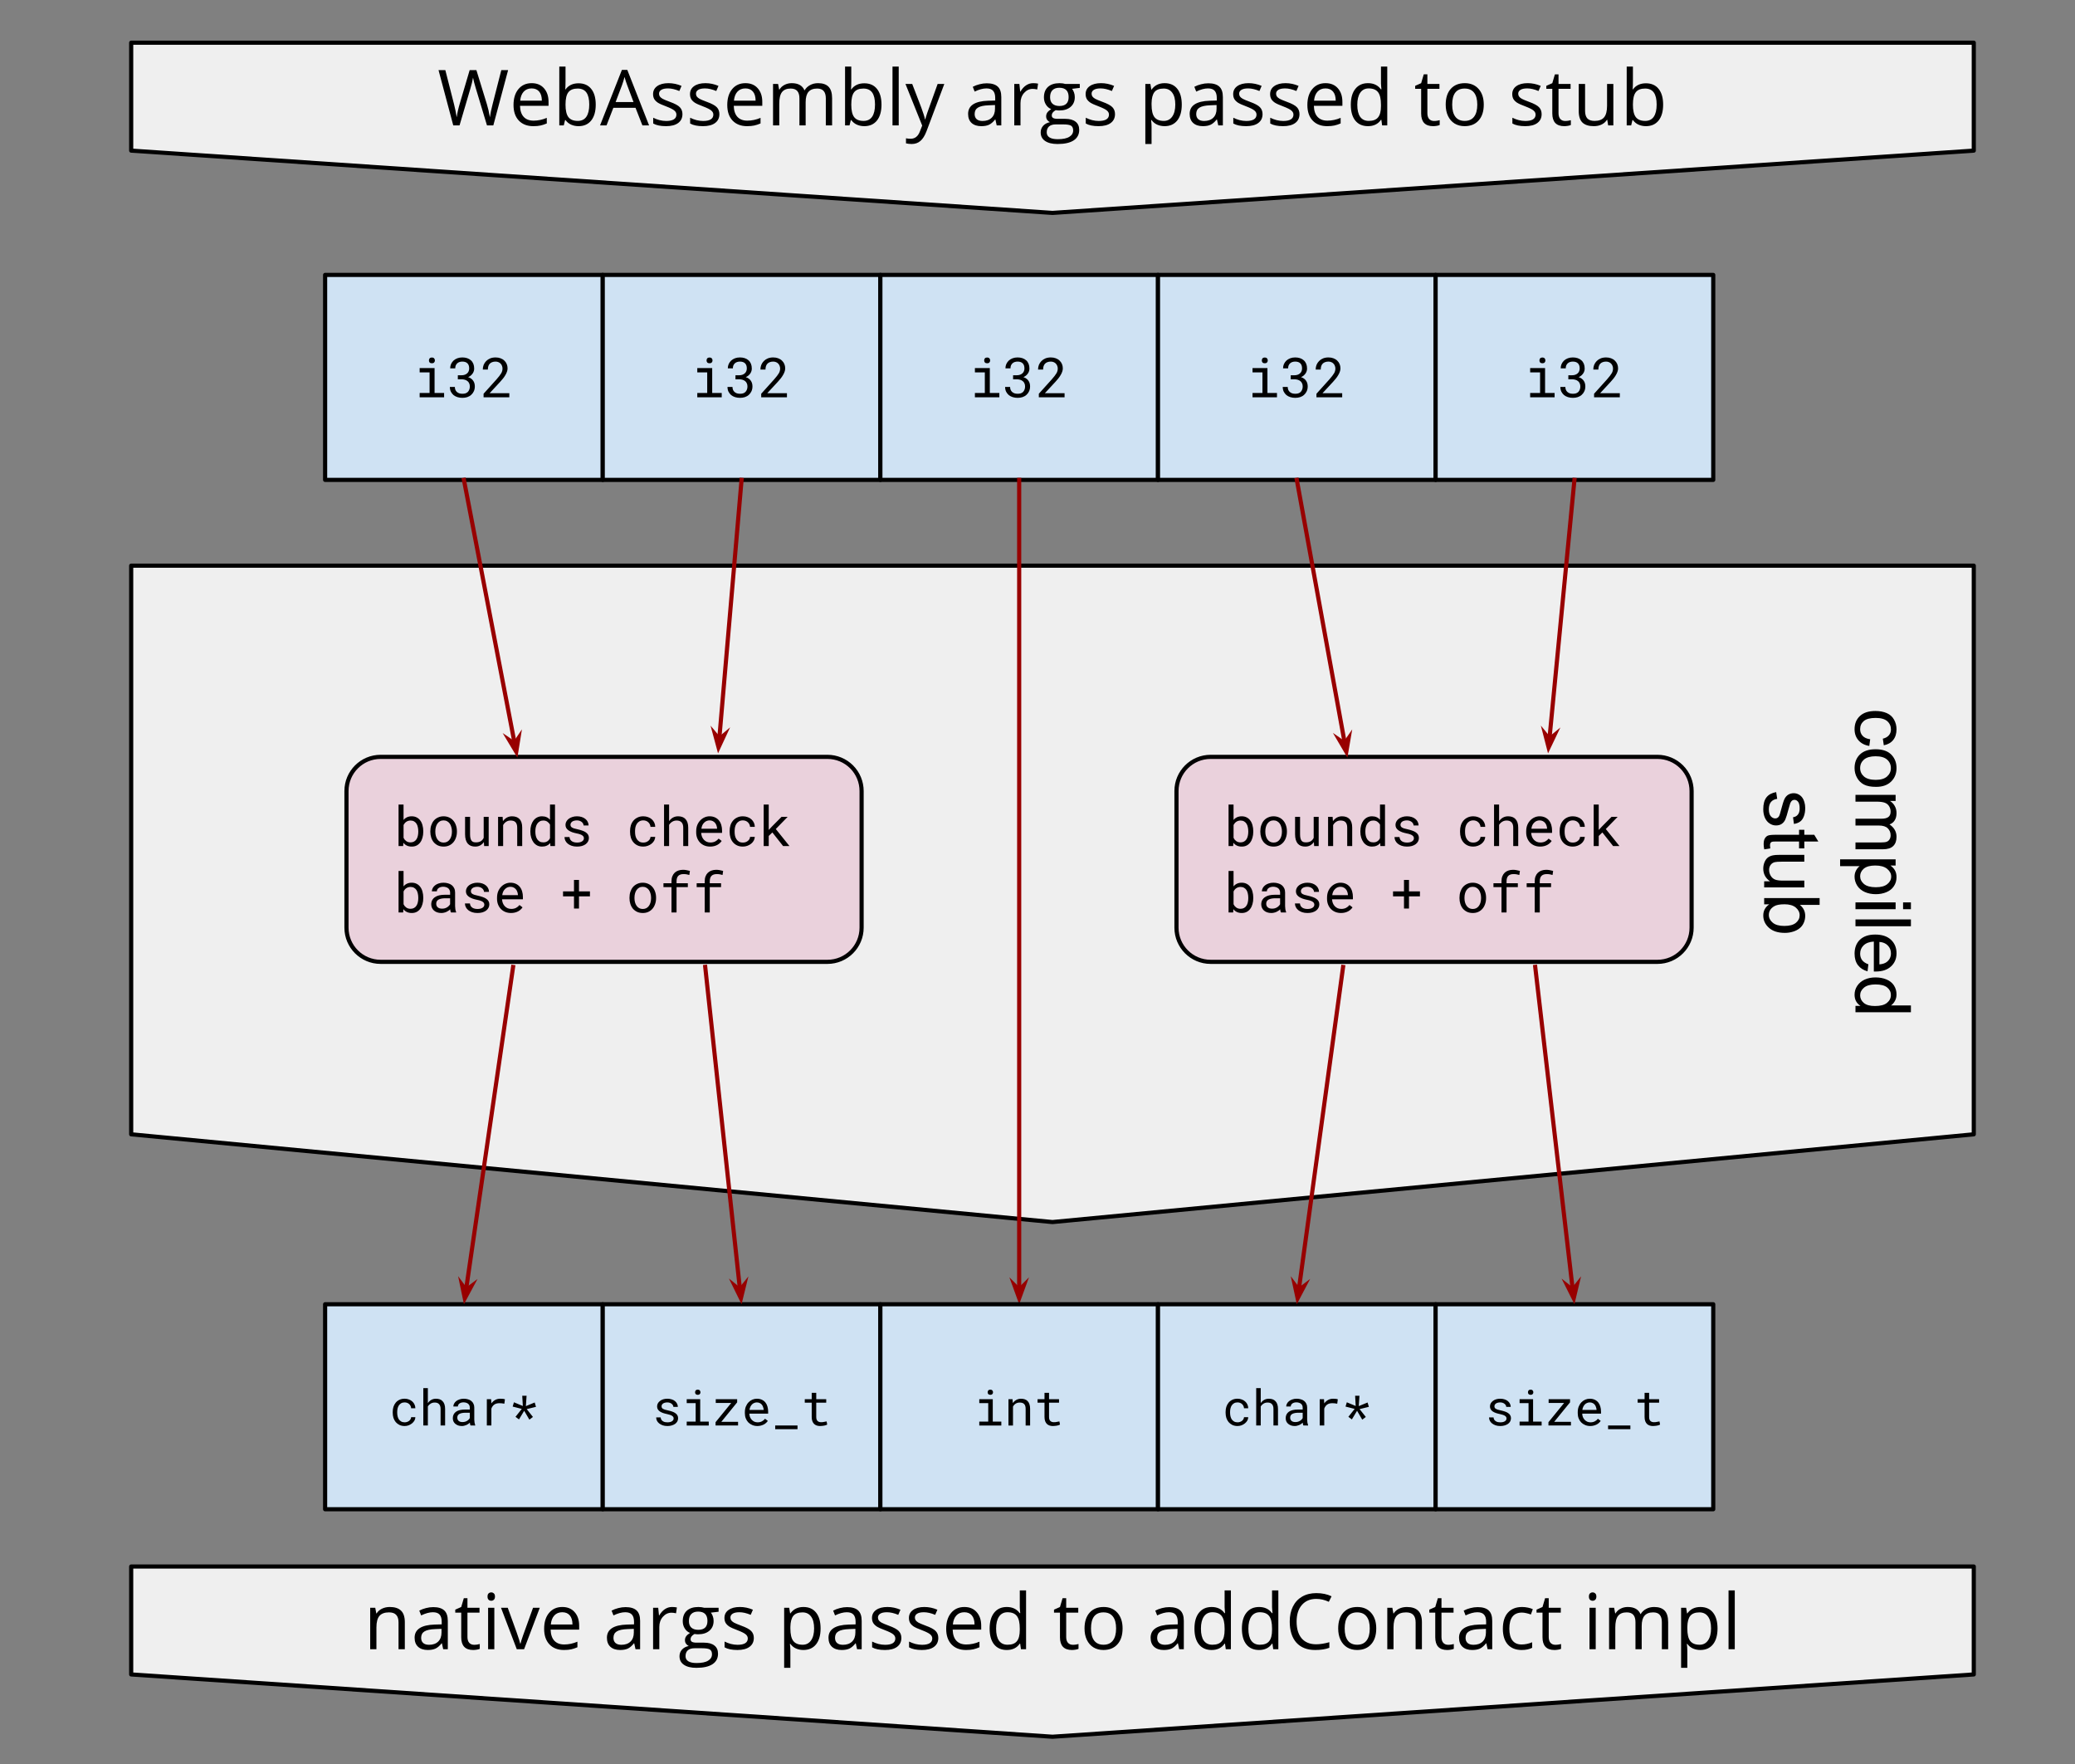<?xml version="1.0" encoding="UTF-8" standalone="no"?>
<svg
   xmlns:dc="http://purl.org/dc/elements/1.1/"
   xmlns:cc="http://creativecommons.org/ns#"
   xmlns:rdf="http://www.w3.org/1999/02/22-rdf-syntax-ns#"
   xmlns:svg="http://www.w3.org/2000/svg"
   xmlns="http://www.w3.org/2000/svg"
   xmlns:sodipodi="http://sodipodi.sourceforge.net/DTD/sodipodi-0.dtd"
   xmlns:inkscape="http://www.inkscape.org/namespaces/inkscape"
   version="1.1"
   viewBox="0 0 500 425"
   stroke-miterlimit="10"
   id="svg161"
   sodipodi:docname="example-binding-map-stub.svg"
   width="500"
   height="425"
   style="fill:none;stroke:none;stroke-linecap:square;stroke-miterlimit:10"
   inkscape:version="0.92.4 (33fec40, 2019-01-16)">
  <rect x="0" y="0" width="500" height="425" fill="#808080" stroke="none"/>
  <defs
     id="defs165" />
  <sodipodi:namedview
     pagecolor="#ffffff"
     bordercolor="#666666"
     borderopacity="1"
     objecttolerance="10"
     gridtolerance="10"
     guidetolerance="10"
     inkscape:pageopacity="0"
     inkscape:pageshadow="2"
     inkscape:window-width="640"
     inkscape:window-height="480"
     id="namedview163"
     showgrid="false"
     inkscape:zoom="0.39333333"
     inkscape:cx="400"
     inkscape:cy="300"
     inkscape:window-x="2453"
     inkscape:window-y="253"
     inkscape:window-maximized="0"
     inkscape:current-layer="svg161" />
  <clipPath
     id="p.0">
    <path
       d="M 0,0 H 800 V 600 H 0 Z"
       id="path2"
       inkscape:connector-curvature="0"
       style="clip-rule:nonzero" />
  </clipPath>
  <g
     clip-path="url(#p.0)"
     id="g159"
     transform="translate(-53.39,-37.712)">
    <path
       d="M 0,0 H 800 V 600 H 0 Z"
       id="path5"
       inkscape:connector-curvature="0"
       style="fill:#000000;fill-opacity:0;fill-rule:evenodd" />
    <path
       d="m 85,311.001 v 0 V 174 h 444 v 137.001 0 l -222,21.14 z"
       id="path7"
       inkscape:connector-curvature="0"
       style="fill:#efefef;fill-rule:evenodd" />
    <path
       d="m 85,311.001 v 0 V 174 h 444 v 137.001 0 l -222,21.14 z"
       id="path9"
       inkscape:connector-curvature="0"
       style="fill-rule:evenodd;stroke:#000000;stroke-width:1;stroke-linecap:butt;stroke-linejoin:round" />
    <path
       d="m 131.732,103.945 h 66.898 v 49.386 h -66.898 z"
       id="path11"
       inkscape:connector-curvature="0"
       style="fill:#cfe2f3;fill-rule:evenodd" />
    <path
       d="m 131.732,103.945 h 66.898 v 49.386 h -66.898 z"
       id="path13"
       inkscape:connector-curvature="0"
       style="fill-rule:evenodd;stroke:#000000;stroke-width:1;stroke-linecap:butt;stroke-linejoin:round" />
    <path
       d="m 154.512,126.391 h 3.594 v 6 h 2.297 v 1.047 h -5.891 v -1.047 h 2.391 v -4.953 h -2.391 z m 2.234,-1.844 q 0,-0.297 0.172,-0.5 0.188,-0.203 0.547,-0.203 0.359,0 0.531,0.203 0.188,0.203 0.188,0.5 0,0.297 -0.188,0.5 -0.172,0.188 -0.531,0.188 -0.359,0 -0.547,-0.188 -0.172,-0.203 -0.172,-0.5 z m 6.967,3.578 h 0.859 q 0.469,0 0.812,-0.125 0.344,-0.125 0.578,-0.344 0.25,-0.219 0.359,-0.516 0.125,-0.297 0.125,-0.656 0,-0.828 -0.422,-1.234 -0.422,-0.422 -1.234,-0.422 -0.375,0 -0.703,0.109 -0.312,0.109 -0.547,0.328 -0.219,0.219 -0.344,0.516 -0.109,0.297 -0.109,0.672 h -1.219 q 0,-0.547 0.203,-1.016 0.219,-0.484 0.594,-0.844 0.391,-0.359 0.922,-0.562 0.547,-0.203 1.203,-0.203 0.641,0 1.156,0.172 0.531,0.172 0.906,0.516 0.391,0.344 0.594,0.844 0.203,0.5 0.203,1.156 0,0.266 -0.078,0.562 -0.078,0.297 -0.266,0.578 -0.172,0.266 -0.453,0.516 -0.266,0.234 -0.656,0.406 0.469,0.141 0.766,0.391 0.312,0.234 0.5,0.547 0.188,0.297 0.266,0.625 0.078,0.328 0.078,0.656 0,0.656 -0.234,1.172 -0.234,0.516 -0.641,0.875 -0.391,0.359 -0.953,0.547 -0.547,0.172 -1.172,0.172 -0.625,0 -1.188,-0.172 -0.547,-0.172 -0.953,-0.5 -0.391,-0.344 -0.641,-0.828 -0.234,-0.5 -0.234,-1.125 h 1.203 q 0,0.375 0.125,0.688 0.125,0.297 0.359,0.516 0.234,0.203 0.562,0.328 0.344,0.109 0.766,0.109 0.406,0 0.734,-0.094 0.328,-0.109 0.562,-0.328 0.234,-0.234 0.359,-0.562 0.141,-0.328 0.141,-0.766 0,-0.453 -0.156,-0.766 -0.141,-0.328 -0.406,-0.531 -0.266,-0.219 -0.641,-0.328 -0.375,-0.109 -0.828,-0.109 h -0.859 z m 12.404,5.312 h -6.203 v -0.859 l 3.109,-3.453 q 0.406,-0.469 0.688,-0.828 0.281,-0.359 0.453,-0.656 0.172,-0.297 0.234,-0.562 0.078,-0.281 0.078,-0.562 0,-0.359 -0.125,-0.656 -0.109,-0.312 -0.328,-0.531 -0.203,-0.234 -0.516,-0.359 -0.312,-0.141 -0.703,-0.141 -0.469,0 -0.828,0.141 -0.344,0.125 -0.578,0.375 -0.234,0.25 -0.344,0.609 -0.109,0.359 -0.109,0.797 h -1.219 q 0,-0.594 0.203,-1.125 0.219,-0.531 0.609,-0.922 0.391,-0.406 0.953,-0.641 0.578,-0.234 1.312,-0.234 0.672,0 1.203,0.203 0.547,0.203 0.906,0.562 0.375,0.344 0.578,0.828 0.203,0.469 0.203,1.047 0,0.422 -0.156,0.828 -0.141,0.406 -0.391,0.812 -0.234,0.406 -0.562,0.812 -0.312,0.391 -0.672,0.781 l -2.547,2.75 h 4.75 z"
       id="path15"
       inkscape:connector-curvature="0"
       style="fill:#000000;fill-rule:nonzero" />
    <path
       d="m 198.63,103.945 h 66.898 v 49.386 h -66.898 z"
       id="path17"
       inkscape:connector-curvature="0"
       style="fill:#cfe2f3;fill-rule:evenodd" />
    <path
       d="m 198.63,103.945 h 66.898 v 49.386 h -66.898 z"
       id="path19"
       inkscape:connector-curvature="0"
       style="fill-rule:evenodd;stroke:#000000;stroke-width:1;stroke-linecap:butt;stroke-linejoin:round" />
    <path
       d="m 221.41,126.391 h 3.594 v 6 h 2.297 v 1.047 h -5.891 v -1.047 h 2.391 v -4.953 h -2.391 z m 2.234,-1.844 q 0,-0.297 0.172,-0.5 0.188,-0.203 0.547,-0.203 0.359,0 0.531,0.203 0.188,0.203 0.188,0.5 0,0.297 -0.188,0.5 -0.172,0.188 -0.531,0.188 -0.359,0 -0.547,-0.188 -0.172,-0.203 -0.172,-0.5 z m 6.967,3.578 h 0.859 q 0.469,0 0.812,-0.125 0.344,-0.125 0.578,-0.344 0.25,-0.219 0.359,-0.516 0.125,-0.297 0.125,-0.656 0,-0.828 -0.422,-1.234 -0.422,-0.422 -1.234,-0.422 -0.375,0 -0.703,0.109 -0.312,0.109 -0.547,0.328 -0.219,0.219 -0.344,0.516 -0.109,0.297 -0.109,0.672 h -1.219 q 0,-0.547 0.203,-1.016 0.219,-0.484 0.594,-0.844 0.391,-0.359 0.922,-0.562 0.547,-0.203 1.203,-0.203 0.641,0 1.156,0.172 0.531,0.172 0.906,0.516 0.391,0.344 0.594,0.844 0.203,0.5 0.203,1.156 0,0.266 -0.078,0.562 -0.078,0.297 -0.266,0.578 -0.172,0.266 -0.453,0.516 -0.266,0.234 -0.656,0.406 0.469,0.141 0.766,0.391 0.312,0.234 0.5,0.547 0.188,0.297 0.266,0.625 0.078,0.328 0.078,0.656 0,0.656 -0.234,1.172 -0.234,0.516 -0.641,0.875 -0.391,0.359 -0.953,0.547 -0.547,0.172 -1.172,0.172 -0.625,0 -1.188,-0.172 -0.547,-0.172 -0.953,-0.5 -0.391,-0.344 -0.641,-0.828 -0.234,-0.5 -0.234,-1.125 h 1.203 q 0,0.375 0.125,0.688 0.125,0.297 0.359,0.516 0.234,0.203 0.562,0.328 0.344,0.109 0.766,0.109 0.406,0 0.734,-0.094 0.328,-0.109 0.562,-0.328 0.234,-0.234 0.359,-0.562 0.141,-0.328 0.141,-0.766 0,-0.453 -0.156,-0.766 -0.141,-0.328 -0.406,-0.531 -0.266,-0.219 -0.641,-0.328 -0.375,-0.109 -0.828,-0.109 h -0.859 z m 12.404,5.312 h -6.203 v -0.859 l 3.109,-3.453 q 0.406,-0.469 0.688,-0.828 0.281,-0.359 0.453,-0.656 0.172,-0.297 0.234,-0.562 0.078,-0.281 0.078,-0.562 0,-0.359 -0.125,-0.656 -0.109,-0.312 -0.328,-0.531 -0.203,-0.234 -0.516,-0.359 -0.312,-0.141 -0.703,-0.141 -0.469,0 -0.828,0.141 -0.344,0.125 -0.578,0.375 -0.234,0.25 -0.344,0.609 -0.109,0.359 -0.109,0.797 h -1.219 q 0,-0.594 0.203,-1.125 0.219,-0.531 0.609,-0.922 0.391,-0.406 0.953,-0.641 0.578,-0.234 1.312,-0.234 0.672,0 1.203,0.203 0.547,0.203 0.906,0.562 0.375,0.344 0.578,0.828 0.203,0.469 0.203,1.047 0,0.422 -0.156,0.828 -0.141,0.406 -0.391,0.812 -0.234,0.406 -0.562,0.812 -0.312,0.391 -0.672,0.781 l -2.547,2.75 h 4.75 z"
       id="path21"
       inkscape:connector-curvature="0"
       style="fill:#000000;fill-rule:nonzero" />
    <path
       d="M 265.528,103.945 H 332.425 V 153.331 H 265.528 Z"
       id="path23"
       inkscape:connector-curvature="0"
       style="fill:#cfe2f3;fill-rule:evenodd" />
    <path
       d="M 265.528,103.945 H 332.425 V 153.331 H 265.528 Z"
       id="path25"
       inkscape:connector-curvature="0"
       style="fill-rule:evenodd;stroke:#000000;stroke-width:1;stroke-linecap:butt;stroke-linejoin:round" />
    <path
       d="m 288.307,126.391 h 3.594 v 6 h 2.297 v 1.047 h -5.891 v -1.047 h 2.391 v -4.953 h -2.391 z m 2.234,-1.844 q 0,-0.297 0.172,-0.5 0.188,-0.203 0.547,-0.203 0.359,0 0.531,0.203 0.188,0.203 0.188,0.5 0,0.297 -0.188,0.5 -0.172,0.188 -0.531,0.188 -0.359,0 -0.547,-0.188 -0.172,-0.203 -0.172,-0.5 z m 6.967,3.578 h 0.859 q 0.469,0 0.812,-0.125 0.344,-0.125 0.578,-0.344 0.25,-0.219 0.359,-0.516 0.125,-0.297 0.125,-0.656 0,-0.828 -0.422,-1.234 -0.422,-0.422 -1.234,-0.422 -0.375,0 -0.703,0.109 -0.312,0.109 -0.547,0.328 -0.219,0.219 -0.344,0.516 -0.109,0.297 -0.109,0.672 h -1.219 q 0,-0.547 0.203,-1.016 0.219,-0.484 0.594,-0.844 0.391,-0.359 0.922,-0.562 0.547,-0.203 1.203,-0.203 0.641,0 1.156,0.172 0.531,0.172 0.906,0.516 0.391,0.344 0.594,0.844 0.203,0.5 0.203,1.156 0,0.266 -0.078,0.562 -0.078,0.297 -0.266,0.578 -0.172,0.266 -0.453,0.516 -0.266,0.234 -0.656,0.406 0.469,0.141 0.766,0.391 0.312,0.234 0.5,0.547 0.188,0.297 0.266,0.625 0.078,0.328 0.078,0.656 0,0.656 -0.234,1.172 -0.234,0.516 -0.641,0.875 -0.391,0.359 -0.953,0.547 -0.547,0.172 -1.172,0.172 -0.625,0 -1.188,-0.172 -0.547,-0.172 -0.953,-0.5 -0.391,-0.344 -0.641,-0.828 -0.234,-0.5 -0.234,-1.125 h 1.203 q 0,0.375 0.125,0.688 0.125,0.297 0.359,0.516 0.234,0.203 0.562,0.328 0.344,0.109 0.766,0.109 0.406,0 0.734,-0.094 0.328,-0.109 0.562,-0.328 0.234,-0.234 0.359,-0.562 0.141,-0.328 0.141,-0.766 0,-0.453 -0.156,-0.766 -0.141,-0.328 -0.406,-0.531 -0.266,-0.219 -0.641,-0.328 -0.375,-0.109 -0.828,-0.109 h -0.859 z m 12.404,5.312 h -6.203 v -0.859 l 3.109,-3.453 q 0.406,-0.469 0.688,-0.828 0.281,-0.359 0.453,-0.656 0.172,-0.297 0.234,-0.562 0.078,-0.281 0.078,-0.562 0,-0.359 -0.125,-0.656 -0.109,-0.312 -0.328,-0.531 -0.203,-0.234 -0.516,-0.359 -0.312,-0.141 -0.703,-0.141 -0.469,0 -0.828,0.141 -0.344,0.125 -0.578,0.375 -0.234,0.25 -0.344,0.609 -0.109,0.359 -0.109,0.797 h -1.219 q 0,-0.594 0.203,-1.125 0.219,-0.531 0.609,-0.922 0.391,-0.406 0.953,-0.641 0.578,-0.234 1.312,-0.234 0.672,0 1.203,0.203 0.547,0.203 0.906,0.562 0.375,0.344 0.578,0.828 0.203,0.469 0.203,1.047 0,0.422 -0.156,0.828 -0.141,0.406 -0.391,0.812 -0.234,0.406 -0.562,0.812 -0.312,0.391 -0.672,0.781 l -2.547,2.75 h 4.75 z"
       id="path27"
       inkscape:connector-curvature="0"
       style="fill:#000000;fill-rule:nonzero" />
    <path
       d="m 332.425,103.945 h 66.898 V 153.331 H 332.425 Z"
       id="path29"
       inkscape:connector-curvature="0"
       style="fill:#cfe2f3;fill-rule:evenodd" />
    <path
       d="m 332.425,103.945 h 66.898 V 153.331 H 332.425 Z"
       id="path31"
       inkscape:connector-curvature="0"
       style="fill-rule:evenodd;stroke:#000000;stroke-width:1;stroke-linecap:butt;stroke-linejoin:round" />
    <path
       d="m 355.205,126.391 h 3.594 v 6 h 2.297 v 1.047 h -5.891 v -1.047 h 2.391 v -4.953 h -2.391 z m 2.234,-1.844 q 0,-0.297 0.172,-0.5 0.188,-0.203 0.547,-0.203 0.359,0 0.531,0.203 0.188,0.203 0.188,0.5 0,0.297 -0.188,0.5 -0.172,0.188 -0.531,0.188 -0.359,0 -0.547,-0.188 -0.172,-0.203 -0.172,-0.5 z m 6.967,3.578 h 0.859 q 0.469,0 0.812,-0.125 0.344,-0.125 0.578,-0.344 0.25,-0.219 0.359,-0.516 0.125,-0.297 0.125,-0.656 0,-0.828 -0.422,-1.234 -0.422,-0.422 -1.234,-0.422 -0.375,0 -0.703,0.109 -0.312,0.109 -0.547,0.328 -0.219,0.219 -0.344,0.516 -0.109,0.297 -0.109,0.672 h -1.219 q 0,-0.547 0.203,-1.016 0.219,-0.484 0.594,-0.844 0.391,-0.359 0.922,-0.562 0.547,-0.203 1.203,-0.203 0.641,0 1.156,0.172 0.531,0.172 0.906,0.516 0.391,0.344 0.594,0.844 0.203,0.5 0.203,1.156 0,0.266 -0.078,0.562 -0.078,0.297 -0.266,0.578 -0.172,0.266 -0.453,0.516 -0.266,0.234 -0.656,0.406 0.469,0.141 0.766,0.391 0.312,0.234 0.5,0.547 0.188,0.297 0.266,0.625 0.078,0.328 0.078,0.656 0,0.656 -0.234,1.172 -0.234,0.516 -0.641,0.875 -0.391,0.359 -0.953,0.547 -0.547,0.172 -1.172,0.172 -0.625,0 -1.188,-0.172 -0.547,-0.172 -0.953,-0.5 -0.391,-0.344 -0.641,-0.828 -0.234,-0.5 -0.234,-1.125 h 1.203 q 0,0.375 0.125,0.688 0.125,0.297 0.359,0.516 0.234,0.203 0.562,0.328 0.344,0.109 0.766,0.109 0.406,0 0.734,-0.094 0.328,-0.109 0.562,-0.328 0.234,-0.234 0.359,-0.562 0.141,-0.328 0.141,-0.766 0,-0.453 -0.156,-0.766 -0.141,-0.328 -0.406,-0.531 -0.266,-0.219 -0.641,-0.328 -0.375,-0.109 -0.828,-0.109 h -0.859 z m 12.404,5.312 h -6.203 v -0.859 l 3.109,-3.453 q 0.406,-0.469 0.688,-0.828 0.281,-0.359 0.453,-0.656 0.172,-0.297 0.234,-0.562 0.078,-0.281 0.078,-0.562 0,-0.359 -0.125,-0.656 -0.109,-0.312 -0.328,-0.531 -0.203,-0.234 -0.516,-0.359 -0.312,-0.141 -0.703,-0.141 -0.469,0 -0.828,0.141 -0.344,0.125 -0.578,0.375 -0.234,0.25 -0.344,0.609 -0.109,0.359 -0.109,0.797 h -1.219 q 0,-0.594 0.203,-1.125 0.219,-0.531 0.609,-0.922 0.391,-0.406 0.953,-0.641 0.578,-0.234 1.312,-0.234 0.672,0 1.203,0.203 0.547,0.203 0.906,0.562 0.375,0.344 0.578,0.828 0.203,0.469 0.203,1.047 0,0.422 -0.156,0.828 -0.141,0.406 -0.391,0.812 -0.234,0.406 -0.562,0.812 -0.312,0.391 -0.672,0.781 l -2.547,2.75 h 4.75 z"
       id="path33"
       inkscape:connector-curvature="0"
       style="fill:#000000;fill-rule:nonzero" />
    <path
       d="m 399.323,103.945 h 66.898 v 49.386 h -66.898 z"
       id="path35"
       inkscape:connector-curvature="0"
       style="fill:#cfe2f3;fill-rule:evenodd" />
    <path
       d="m 399.323,103.945 h 66.898 v 49.386 h -66.898 z"
       id="path37"
       inkscape:connector-curvature="0"
       style="fill-rule:evenodd;stroke:#000000;stroke-width:1;stroke-linecap:butt;stroke-linejoin:round" />
    <path
       d="m 422.103,126.391 h 3.594 v 6 h 2.297 v 1.047 h -5.891 v -1.047 h 2.391 v -4.953 h -2.391 z m 2.234,-1.844 q 0,-0.297 0.172,-0.5 0.188,-0.203 0.547,-0.203 0.359,0 0.531,0.203 0.188,0.203 0.188,0.5 0,0.297 -0.188,0.5 -0.172,0.188 -0.531,0.188 -0.359,0 -0.547,-0.188 -0.172,-0.203 -0.172,-0.5 z m 6.967,3.578 h 0.859 q 0.469,0 0.812,-0.125 0.344,-0.125 0.578,-0.344 0.25,-0.219 0.359,-0.516 0.125,-0.297 0.125,-0.656 0,-0.828 -0.422,-1.234 -0.422,-0.422 -1.234,-0.422 -0.375,0 -0.703,0.109 -0.312,0.109 -0.547,0.328 -0.219,0.219 -0.344,0.516 -0.109,0.297 -0.109,0.672 h -1.219 q 0,-0.547 0.203,-1.016 0.219,-0.484 0.594,-0.844 0.391,-0.359 0.922,-0.562 0.547,-0.203 1.203,-0.203 0.641,0 1.156,0.172 0.531,0.172 0.906,0.516 0.391,0.344 0.594,0.844 0.203,0.5 0.203,1.156 0,0.266 -0.078,0.562 -0.078,0.297 -0.266,0.578 -0.172,0.266 -0.453,0.516 -0.266,0.234 -0.656,0.406 0.469,0.141 0.766,0.391 0.312,0.234 0.5,0.547 0.188,0.297 0.266,0.625 0.078,0.328 0.078,0.656 0,0.656 -0.234,1.172 -0.234,0.516 -0.641,0.875 -0.391,0.359 -0.953,0.547 -0.547,0.172 -1.172,0.172 -0.625,0 -1.188,-0.172 -0.547,-0.172 -0.953,-0.5 -0.391,-0.344 -0.641,-0.828 -0.234,-0.5 -0.234,-1.125 h 1.203 q 0,0.375 0.125,0.688 0.125,0.297 0.359,0.516 0.234,0.203 0.562,0.328 0.344,0.109 0.766,0.109 0.406,0 0.734,-0.094 0.328,-0.109 0.562,-0.328 0.234,-0.234 0.359,-0.562 0.141,-0.328 0.141,-0.766 0,-0.453 -0.156,-0.766 -0.141,-0.328 -0.406,-0.531 -0.266,-0.219 -0.641,-0.328 -0.375,-0.109 -0.828,-0.109 h -0.859 z m 12.404,5.312 h -6.203 v -0.859 l 3.109,-3.453 q 0.406,-0.469 0.688,-0.828 0.281,-0.359 0.453,-0.656 0.172,-0.297 0.234,-0.562 0.078,-0.281 0.078,-0.562 0,-0.359 -0.125,-0.656 -0.109,-0.312 -0.328,-0.531 -0.203,-0.234 -0.516,-0.359 -0.312,-0.141 -0.703,-0.141 -0.469,0 -0.828,0.141 -0.344,0.125 -0.578,0.375 -0.234,0.25 -0.344,0.609 -0.109,0.359 -0.109,0.797 h -1.219 q 0,-0.594 0.203,-1.125 0.219,-0.531 0.609,-0.922 0.391,-0.406 0.953,-0.641 0.578,-0.234 1.312,-0.234 0.672,0 1.203,0.203 0.547,0.203 0.906,0.562 0.375,0.344 0.578,0.828 0.203,0.469 0.203,1.047 0,0.422 -0.156,0.828 -0.141,0.406 -0.391,0.812 -0.234,0.406 -0.562,0.812 -0.312,0.391 -0.672,0.781 l -2.547,2.75 h 4.75 z"
       id="path39"
       inkscape:connector-curvature="0"
       style="fill:#000000;fill-rule:nonzero" />
    <path
       d="m 136.878,228.293 v 0 c 0,-4.546 3.685,-8.231 8.231,-8.231 h 107.664 c 2.183,0 4.277,0.867 5.82,2.411 1.544,1.544 2.411,3.637 2.411,5.82 v 32.924 c 0,4.546 -3.685,8.231 -8.231,8.231 H 145.109 v 0 c -4.546,0 -8.231,-3.685 -8.231,-8.231 z"
       id="path41"
       inkscape:connector-curvature="0"
       style="fill:#ead1dc;fill-rule:evenodd" />
    <path
       d="m 136.878,228.293 v 0 c 0,-4.546 3.685,-8.231 8.231,-8.231 h 107.664 c 2.183,0 4.277,0.867 5.82,2.411 1.544,1.544 2.411,3.637 2.411,5.82 v 32.924 c 0,4.546 -3.685,8.231 -8.231,8.231 H 145.109 v 0 c -4.546,0 -8.231,-3.685 -8.231,-8.231 z"
       id="path43"
       inkscape:connector-curvature="0"
       style="fill-rule:evenodd;stroke:#000000;stroke-width:1;stroke-linecap:butt;stroke-linejoin:round" />
    <path
       d="m 155.383,238.117 q 0,0.75 -0.188,1.406 -0.172,0.656 -0.531,1.141 -0.344,0.469 -0.859,0.75 -0.516,0.266 -1.188,0.266 -0.672,0 -1.172,-0.234 -0.5,-0.234 -0.859,-0.688 l -0.047,0.797 h -1.109 v -10 h 1.203 v 3.719 q 0.344,-0.438 0.828,-0.656 0.484,-0.234 1.141,-0.234 0.672,0 1.188,0.266 0.531,0.266 0.875,0.75 0.359,0.469 0.531,1.141 0.188,0.656 0.188,1.438 z m -1.203,-0.141 q 0,-0.516 -0.109,-0.984 -0.094,-0.469 -0.312,-0.812 -0.219,-0.359 -0.578,-0.562 -0.359,-0.219 -0.875,-0.219 -0.312,0 -0.578,0.094 -0.25,0.078 -0.469,0.234 -0.203,0.141 -0.359,0.344 -0.156,0.188 -0.266,0.422 v 3.078 q 0.109,0.234 0.266,0.438 0.172,0.188 0.375,0.344 0.219,0.156 0.469,0.234 0.266,0.078 0.578,0.078 0.484,0 0.844,-0.203 0.359,-0.203 0.578,-0.547 0.234,-0.359 0.328,-0.812 0.109,-0.469 0.109,-0.984 z m 2.904,0 q 0,-0.766 0.219,-1.422 0.219,-0.656 0.625,-1.141 0.422,-0.484 1.016,-0.75 0.594,-0.281 1.328,-0.281 0.75,0 1.344,0.281 0.594,0.266 1,0.75 0.422,0.484 0.641,1.141 0.234,0.656 0.234,1.422 v 0.141 q 0,0.75 -0.234,1.406 -0.219,0.656 -0.641,1.141 -0.406,0.469 -1,0.75 -0.578,0.266 -1.328,0.266 -0.75,0 -1.344,-0.266 -0.594,-0.281 -1.016,-0.75 -0.406,-0.484 -0.625,-1.141 -0.219,-0.656 -0.219,-1.406 z m 1.203,0.141 q 0,0.516 0.125,0.984 0.125,0.469 0.375,0.828 0.25,0.359 0.625,0.578 0.375,0.203 0.875,0.203 0.5,0 0.875,-0.203 0.375,-0.219 0.625,-0.578 0.25,-0.359 0.375,-0.828 0.125,-0.469 0.125,-0.984 v -0.141 q 0,-0.516 -0.141,-0.984 -0.125,-0.484 -0.375,-0.844 -0.25,-0.359 -0.625,-0.562 -0.375,-0.219 -0.875,-0.219 -0.5,0 -0.875,0.219 -0.359,0.203 -0.609,0.562 -0.25,0.359 -0.375,0.844 -0.125,0.469 -0.125,0.984 z m 11.701,2.469 q -0.359,0.516 -0.891,0.812 -0.516,0.281 -1.203,0.281 -0.562,0 -1.016,-0.172 -0.438,-0.172 -0.766,-0.531 -0.312,-0.359 -0.484,-0.922 -0.172,-0.562 -0.172,-1.359 v -4.188 h 1.203 v 4.203 q 0,0.578 0.094,0.953 0.094,0.375 0.266,0.609 0.188,0.219 0.453,0.312 0.266,0.078 0.609,0.078 0.734,0 1.188,-0.297 0.453,-0.297 0.672,-0.797 v -5.062 h 1.203 v 7.047 h -1.094 z m 4.514,-6.078 0.078,1.047 q 0.391,-0.547 0.938,-0.859 0.562,-0.312 1.25,-0.312 0.562,0 1.016,0.156 0.453,0.156 0.766,0.484 0.328,0.328 0.5,0.844 0.172,0.516 0.172,1.219 v 4.469 h -1.203 v -4.438 q 0,-0.469 -0.109,-0.797 -0.109,-0.328 -0.312,-0.531 -0.203,-0.203 -0.5,-0.297 -0.297,-0.094 -0.688,-0.094 -0.594,0 -1.062,0.312 -0.453,0.297 -0.719,0.797 v 5.047 h -1.219 v -7.047 z m 6.686,3.469 q 0,-0.781 0.188,-1.438 0.203,-0.672 0.562,-1.141 0.375,-0.484 0.891,-0.75 0.531,-0.266 1.172,-0.266 0.641,0 1.109,0.219 0.469,0.203 0.812,0.609 v -3.656 h 1.203 v 10 H 186.016 l -0.047,-0.734 q -0.344,0.422 -0.844,0.641 -0.484,0.219 -1.141,0.219 -0.625,0 -1.156,-0.266 -0.516,-0.281 -0.875,-0.75 -0.359,-0.484 -0.562,-1.141 -0.203,-0.656 -0.203,-1.406 z m 1.203,0.141 q 0,0.516 0.109,0.984 0.109,0.453 0.344,0.812 0.234,0.344 0.578,0.547 0.359,0.203 0.875,0.203 0.297,0 0.547,-0.062 0.25,-0.078 0.453,-0.203 0.203,-0.141 0.359,-0.328 0.156,-0.188 0.266,-0.422 v -3.266 q -0.234,-0.422 -0.641,-0.703 -0.391,-0.281 -0.984,-0.281 -0.5,0 -0.859,0.219 -0.359,0.203 -0.594,0.562 -0.234,0.344 -0.344,0.812 -0.109,0.469 -0.109,0.984 z m 11.701,1.562 q 0,-0.203 -0.094,-0.375 -0.078,-0.172 -0.281,-0.312 -0.203,-0.156 -0.531,-0.266 -0.328,-0.125 -0.828,-0.219 -0.609,-0.125 -1.109,-0.297 -0.484,-0.188 -0.844,-0.422 -0.359,-0.25 -0.562,-0.578 -0.188,-0.328 -0.188,-0.766 0,-0.422 0.203,-0.797 0.203,-0.375 0.562,-0.656 0.375,-0.281 0.875,-0.438 0.5,-0.172 1.109,-0.172 0.656,0 1.172,0.172 0.516,0.172 0.875,0.469 0.375,0.297 0.562,0.703 0.203,0.391 0.203,0.859 h -1.203 q 0,-0.234 -0.125,-0.453 -0.109,-0.219 -0.312,-0.375 -0.203,-0.172 -0.5,-0.281 -0.297,-0.109 -0.672,-0.109 -0.391,0 -0.688,0.094 -0.281,0.078 -0.469,0.219 -0.188,0.141 -0.297,0.344 -0.094,0.188 -0.094,0.391 0,0.203 0.078,0.375 0.078,0.156 0.266,0.281 0.203,0.125 0.516,0.234 0.328,0.109 0.828,0.203 0.641,0.141 1.156,0.328 0.516,0.172 0.859,0.422 0.359,0.25 0.547,0.578 0.188,0.328 0.188,0.766 0,0.469 -0.219,0.859 -0.203,0.375 -0.578,0.656 -0.375,0.266 -0.906,0.422 -0.531,0.141 -1.156,0.141 -0.719,0 -1.281,-0.188 -0.547,-0.188 -0.938,-0.5 -0.391,-0.328 -0.594,-0.734 -0.203,-0.422 -0.203,-0.875 h 1.203 q 0.031,0.375 0.203,0.641 0.172,0.25 0.422,0.406 0.266,0.156 0.578,0.219 0.312,0.062 0.609,0.062 0.766,0 1.203,-0.281 0.453,-0.281 0.453,-0.75 z m 14.309,1.031 q 0.328,0 0.641,-0.094 0.312,-0.109 0.547,-0.297 0.25,-0.188 0.391,-0.438 0.141,-0.25 0.156,-0.547 h 1.141 q -0.016,0.469 -0.25,0.906 -0.234,0.422 -0.641,0.75 -0.391,0.312 -0.906,0.5 -0.516,0.188 -1.078,0.188 -0.797,0 -1.391,-0.281 -0.594,-0.281 -1,-0.766 -0.406,-0.484 -0.609,-1.125 -0.188,-0.641 -0.188,-1.344 v -0.266 q 0,-0.703 0.188,-1.328 0.203,-0.641 0.609,-1.125 0.406,-0.484 1,-0.766 0.594,-0.297 1.391,-0.297 0.625,0 1.156,0.203 0.531,0.188 0.906,0.531 0.375,0.344 0.594,0.812 0.219,0.469 0.219,1 h -1.141 q -0.016,-0.312 -0.156,-0.594 -0.125,-0.281 -0.359,-0.5 -0.219,-0.219 -0.531,-0.344 -0.312,-0.125 -0.688,-0.125 -0.547,0 -0.938,0.234 -0.375,0.219 -0.609,0.578 -0.234,0.359 -0.344,0.812 -0.094,0.453 -0.094,0.906 v 0.266 q 0,0.469 0.094,0.922 0.109,0.453 0.344,0.812 0.234,0.359 0.609,0.594 0.375,0.219 0.938,0.219 z m 6.217,-5.156 q 0.375,-0.547 0.922,-0.859 0.547,-0.312 1.25,-0.312 0.547,0 1,0.156 0.453,0.156 0.766,0.5 0.328,0.344 0.5,0.859 0.172,0.516 0.172,1.219 v 4.438 h -1.203 v -4.438 q 0,-0.875 -0.422,-1.297 -0.406,-0.422 -1.172,-0.422 -0.578,0 -1.062,0.297 -0.469,0.281 -0.75,0.75 v 5.109 h -1.219 v -10 h 1.219 z m 9.904,6.125 q -0.75,0 -1.375,-0.25 -0.609,-0.25 -1.062,-0.703 -0.438,-0.453 -0.688,-1.078 -0.25,-0.625 -0.25,-1.375 v -0.266 q 0,-0.859 0.266,-1.531 0.281,-0.672 0.734,-1.125 0.453,-0.469 1.031,-0.719 0.578,-0.25 1.188,-0.25 0.75,0 1.312,0.266 0.578,0.266 0.953,0.734 0.375,0.453 0.562,1.094 0.188,0.625 0.188,1.359 v 0.547 h -5.031 q 0.031,0.484 0.188,0.906 0.172,0.422 0.453,0.734 0.297,0.312 0.688,0.5 0.406,0.172 0.906,0.172 0.641,0 1.141,-0.25 0.5,-0.266 0.828,-0.688 l 0.734,0.562 q -0.172,0.266 -0.438,0.516 -0.266,0.25 -0.609,0.438 -0.344,0.188 -0.781,0.297 -0.438,0.109 -0.938,0.109 z m -0.156,-6.312 q -0.375,0 -0.703,0.141 -0.312,0.125 -0.578,0.391 -0.266,0.25 -0.453,0.625 -0.172,0.375 -0.234,0.859 h 3.781 v -0.078 q -0.016,-0.359 -0.141,-0.703 -0.109,-0.344 -0.328,-0.609 -0.219,-0.281 -0.562,-0.453 -0.328,-0.172 -0.781,-0.172 z m 8.029,5.344 q 0.328,0 0.641,-0.094 0.312,-0.109 0.547,-0.297 0.25,-0.188 0.391,-0.438 0.141,-0.25 0.156,-0.547 h 1.141 q -0.016,0.469 -0.25,0.906 -0.234,0.422 -0.641,0.75 -0.391,0.312 -0.906,0.5 -0.516,0.188 -1.078,0.188 -0.797,0 -1.391,-0.281 -0.594,-0.281 -1,-0.766 -0.406,-0.484 -0.609,-1.125 -0.188,-0.641 -0.188,-1.344 v -0.266 q 0,-0.703 0.188,-1.328 0.203,-0.641 0.609,-1.125 0.406,-0.484 1,-0.766 0.594,-0.297 1.391,-0.297 0.625,0 1.156,0.203 0.531,0.188 0.906,0.531 0.375,0.344 0.594,0.812 0.219,0.469 0.219,1 h -1.141 q -0.016,-0.312 -0.156,-0.594 -0.125,-0.281 -0.359,-0.5 -0.219,-0.219 -0.531,-0.344 -0.312,-0.125 -0.688,-0.125 -0.547,0 -0.938,0.234 -0.375,0.219 -0.609,0.578 -0.234,0.359 -0.344,0.812 -0.094,0.453 -0.094,0.906 v 0.266 q 0,0.469 0.094,0.922 0.109,0.453 0.344,0.812 0.234,0.359 0.609,0.594 0.375,0.219 0.938,0.219 z m 7.108,-2.438 -0.875,0.844 v 2.438 h -1.219 v -10 h 1.219 v 6.125 l 0.781,-0.844 2.312,-2.328 h 1.469 l -2.859,2.938 3.297,4.109 h -1.531 z"
       id="path45"
       inkscape:connector-curvature="0"
       style="fill:#000000;fill-rule:nonzero" />
    <path
       d="m 155.383,254.117 q 0,0.75 -0.188,1.406 -0.172,0.656 -0.531,1.141 -0.344,0.469 -0.859,0.75 -0.516,0.266 -1.188,0.266 -0.672,0 -1.172,-0.234 -0.5,-0.234 -0.859,-0.688 l -0.047,0.797 h -1.109 v -10 h 1.203 v 3.719 q 0.344,-0.438 0.828,-0.656 0.484,-0.234 1.141,-0.234 0.672,0 1.188,0.266 0.531,0.266 0.875,0.75 0.359,0.469 0.531,1.141 0.188,0.656 0.188,1.438 z m -1.203,-0.141 q 0,-0.516 -0.109,-0.984 -0.094,-0.469 -0.312,-0.812 -0.219,-0.359 -0.578,-0.562 -0.359,-0.219 -0.875,-0.219 -0.312,0 -0.578,0.094 -0.25,0.078 -0.469,0.234 -0.203,0.141 -0.359,0.344 -0.156,0.188 -0.266,0.422 v 3.078 q 0.109,0.234 0.266,0.438 0.172,0.188 0.375,0.344 0.219,0.156 0.469,0.234 0.266,0.078 0.578,0.078 0.484,0 0.844,-0.203 0.359,-0.203 0.578,-0.547 0.234,-0.359 0.328,-0.812 0.109,-0.469 0.109,-0.984 z m 7.873,3.578 q -0.078,-0.141 -0.125,-0.344 -0.031,-0.203 -0.062,-0.422 -0.172,0.188 -0.406,0.344 -0.219,0.156 -0.5,0.281 -0.266,0.125 -0.578,0.188 -0.297,0.078 -0.641,0.078 -0.562,0 -1.016,-0.156 -0.453,-0.156 -0.766,-0.438 -0.312,-0.281 -0.484,-0.656 -0.172,-0.391 -0.172,-0.828 0,-0.578 0.234,-1.016 0.234,-0.438 0.656,-0.719 0.422,-0.297 1.016,-0.438 0.594,-0.141 1.328,-0.141 h 1.312 v -0.562 q 0,-0.312 -0.125,-0.562 -0.109,-0.266 -0.328,-0.438 -0.203,-0.172 -0.516,-0.266 -0.312,-0.109 -0.703,-0.109 -0.344,0 -0.641,0.094 -0.281,0.094 -0.484,0.25 -0.188,0.141 -0.297,0.344 -0.094,0.203 -0.094,0.422 h -1.219 q 0.016,-0.375 0.203,-0.75 0.188,-0.375 0.547,-0.672 0.359,-0.297 0.875,-0.469 0.531,-0.188 1.188,-0.188 0.594,0 1.109,0.156 0.516,0.141 0.891,0.438 0.375,0.297 0.578,0.734 0.219,0.438 0.219,1.031 v 3.281 q 0,0.344 0.062,0.75 0.062,0.391 0.188,0.672 v 0.109 z m -2.141,-0.922 q 0.359,0 0.656,-0.078 0.312,-0.094 0.562,-0.25 0.25,-0.156 0.422,-0.344 0.188,-0.188 0.297,-0.391 v -1.438 h -1.125 q -1.047,0 -1.641,0.312 -0.578,0.312 -0.578,0.984 0,0.266 0.078,0.484 0.094,0.219 0.266,0.391 0.188,0.156 0.453,0.25 0.266,0.078 0.609,0.078 z m 10.186,-0.953 q 0,-0.203 -0.094,-0.375 -0.078,-0.172 -0.281,-0.312 -0.203,-0.156 -0.531,-0.266 -0.328,-0.125 -0.828,-0.219 -0.609,-0.125 -1.109,-0.297 -0.484,-0.188 -0.844,-0.422 -0.359,-0.25 -0.562,-0.578 -0.188,-0.328 -0.188,-0.766 0,-0.422 0.203,-0.797 0.203,-0.375 0.562,-0.656 0.375,-0.281 0.875,-0.438 0.5,-0.172 1.109,-0.172 0.656,0 1.172,0.172 0.516,0.172 0.875,0.469 0.375,0.297 0.562,0.703 0.203,0.391 0.203,0.859 h -1.203 q 0,-0.234 -0.125,-0.453 -0.109,-0.219 -0.312,-0.375 -0.203,-0.172 -0.5,-0.281 -0.297,-0.109 -0.672,-0.109 -0.391,0 -0.688,0.094 -0.281,0.078 -0.469,0.219 -0.188,0.141 -0.297,0.344 -0.094,0.188 -0.094,0.391 0,0.203 0.078,0.375 0.078,0.156 0.266,0.281 0.203,0.125 0.516,0.234 0.328,0.109 0.828,0.203 0.641,0.141 1.156,0.328 0.516,0.172 0.859,0.422 0.359,0.25 0.547,0.578 0.188,0.328 0.188,0.766 0,0.469 -0.219,0.859 -0.203,0.375 -0.578,0.656 -0.375,0.266 -0.906,0.422 -0.531,0.141 -1.156,0.141 -0.719,0 -1.281,-0.188 -0.547,-0.188 -0.938,-0.5 -0.391,-0.328 -0.594,-0.734 -0.203,-0.422 -0.203,-0.875 h 1.203 q 0.031,0.375 0.203,0.641 0.172,0.25 0.422,0.406 0.266,0.156 0.578,0.219 0.312,0.062 0.609,0.062 0.766,0 1.203,-0.281 0.453,-0.281 0.453,-0.75 z m 6.436,2 q -0.75,0 -1.375,-0.25 -0.609,-0.25 -1.062,-0.703 -0.438,-0.453 -0.688,-1.078 -0.25,-0.625 -0.25,-1.375 v -0.266 q 0,-0.859 0.266,-1.531 0.281,-0.672 0.734,-1.125 0.453,-0.469 1.031,-0.719 0.578,-0.25 1.188,-0.25 0.75,0 1.312,0.266 0.578,0.266 0.953,0.734 0.375,0.453 0.562,1.094 0.188,0.625 0.188,1.359 v 0.547 h -5.031 q 0.031,0.484 0.188,0.906 0.172,0.422 0.453,0.734 0.297,0.312 0.688,0.5 0.406,0.172 0.906,0.172 0.641,0 1.141,-0.25 0.5,-0.266 0.828,-0.688 l 0.734,0.562 q -0.172,0.266 -0.438,0.516 -0.266,0.25 -0.609,0.438 -0.344,0.188 -0.781,0.297 -0.438,0.109 -0.938,0.109 z m -0.156,-6.312 q -0.375,0 -0.703,0.141 -0.312,0.125 -0.578,0.391 -0.266,0.25 -0.453,0.625 -0.172,0.375 -0.234,0.859 h 3.781 v -0.078 q -0.016,-0.359 -0.141,-0.703 -0.109,-0.344 -0.328,-0.609 -0.219,-0.281 -0.562,-0.453 -0.328,-0.172 -0.781,-0.172 z m 16.528,1.109 h 2.641 v 1.188 h -2.641 v 2.938 h -1.203 v -2.938 h -2.641 v -1.188 h 2.641 v -2.766 h 1.203 z m 12.168,1.5 q 0,-0.766 0.219,-1.422 0.219,-0.656 0.625,-1.141 0.422,-0.484 1.016,-0.75 0.594,-0.281 1.328,-0.281 0.75,0 1.344,0.281 0.594,0.266 1,0.75 0.422,0.484 0.641,1.141 0.234,0.656 0.234,1.422 v 0.141 q 0,0.75 -0.234,1.406 -0.219,0.656 -0.641,1.141 -0.406,0.469 -1,0.75 -0.578,0.266 -1.328,0.266 -0.75,0 -1.344,-0.266 -0.594,-0.281 -1.016,-0.75 -0.406,-0.484 -0.625,-1.141 -0.219,-0.656 -0.219,-1.406 z m 1.203,0.141 q 0,0.516 0.125,0.984 0.125,0.469 0.375,0.828 0.25,0.359 0.625,0.578 0.375,0.203 0.875,0.203 0.5,0 0.875,-0.203 0.375,-0.219 0.625,-0.578 0.25,-0.359 0.375,-0.828 0.125,-0.469 0.125,-0.984 v -0.141 q 0,-0.516 -0.141,-0.984 -0.125,-0.484 -0.375,-0.844 -0.25,-0.359 -0.625,-0.562 -0.375,-0.219 -0.875,-0.219 -0.5,0 -0.875,0.219 -0.359,0.203 -0.609,0.562 -0.25,0.359 -0.375,0.844 -0.125,0.469 -0.125,0.984 z m 8.92,3.438 v -6.109 h -1.938 v -0.938 h 1.938 v -0.484 q 0,-0.688 0.203,-1.188 0.203,-0.516 0.562,-0.859 0.359,-0.344 0.859,-0.516 0.516,-0.188 1.141,-0.188 0.438,0 0.844,0.078 0.406,0.078 0.828,0.188 l -0.141,0.984 q -0.266,-0.094 -0.625,-0.156 -0.359,-0.062 -0.75,-0.062 -0.859,0 -1.281,0.422 -0.422,0.422 -0.422,1.297 v 0.484 h 2.719 v 0.938 h -2.719 v 6.109 z m 8.005,0 v -6.109 h -1.938 v -0.938 h 1.938 v -0.484 q 0,-0.688 0.203,-1.188 0.203,-0.516 0.562,-0.859 0.359,-0.344 0.859,-0.516 0.516,-0.188 1.141,-0.188 0.438,0 0.844,0.078 0.406,0.078 0.828,0.188 l -0.141,0.984 q -0.266,-0.094 -0.625,-0.156 -0.359,-0.062 -0.75,-0.062 -0.859,0 -1.281,0.422 -0.422,0.422 -0.422,1.297 v 0.484 h 2.719 v 0.938 h -2.719 v 6.109 z"
       id="path47"
       inkscape:connector-curvature="0"
       style="fill:#000000;fill-rule:nonzero" />
    <path
       d="M 178.063,220.26 165.181,153.331"
       id="path49"
       inkscape:connector-curvature="0"
       style="fill:#000000;fill-opacity:0;fill-rule:evenodd" />
    <path
       d="M 177.415,216.895 165.181,153.331"
       id="path51"
       inkscape:connector-curvature="0"
       style="fill-rule:evenodd;stroke:#980000;stroke-width:1;stroke-linecap:butt;stroke-linejoin:round" />
    <path
       d="m 177.415,216.895 -1.317,-0.892 1.688,2.822 0.52,-3.247 z"
       id="path53"
       inkscape:connector-curvature="0"
       style="fill:#980000;fill-rule:evenodd;stroke:#980000;stroke-width:1;stroke-linecap:butt" />
    <path
       d="m 226.409,219.22 5.669,-65.89"
       id="path55"
       inkscape:connector-curvature="0"
       style="fill:#000000;fill-opacity:0;fill-rule:evenodd" />
    <path
       d="m 226.703,215.806 5.375,-62.475"
       id="path57"
       inkscape:connector-curvature="0"
       style="fill-rule:evenodd;stroke:#980000;stroke-width:1;stroke-linecap:butt;stroke-linejoin:round" />
    <path
       d="m 226.703,215.806 -1.024,-1.217 0.856,3.175 1.385,-2.982 z"
       id="path59"
       inkscape:connector-curvature="0"
       style="fill:#980000;fill-rule:evenodd;stroke:#980000;stroke-width:1;stroke-linecap:butt" />
    <path
       d="M 298.976,351.945 V 153.331"
       id="path61"
       inkscape:connector-curvature="0"
       style="fill:#000000;fill-opacity:0;fill-rule:evenodd" />
    <path
       d="M 298.976,348.518 V 153.331"
       id="path63"
       inkscape:connector-curvature="0"
       style="fill-rule:evenodd;stroke:#980000;stroke-width:1;stroke-linecap:butt;stroke-linejoin:round" />
    <path
       d="m 298.976,348.518 -1.125,-1.125 1.125,3.09 1.125,-3.09 z"
       id="path65"
       inkscape:connector-curvature="0"
       style="fill:#980000;fill-rule:evenodd;stroke:#980000;stroke-width:1;stroke-linecap:butt" />
    <path
       d="m 85,74 v 0 -26 h 444 v 26 0 L 307,89.008 Z"
       id="path67"
       inkscape:connector-curvature="0"
       style="fill:#efefef;fill-rule:evenodd" />
    <path
       d="m 85,74 v 0 -26 h 444 v 26 0 L 307,89.008 Z"
       id="path69"
       inkscape:connector-curvature="0"
       style="fill-rule:evenodd;stroke:#000000;stroke-width:1;stroke-linecap:butt;stroke-linejoin:round" />
    <path
       d="m 172.264,67.92 h -1.531 l -2.688,-8.922 q -0.188,-0.594 -0.422,-1.484 -0.234,-0.906 -0.25,-1.094 -0.203,1.203 -0.641,2.641 l -2.609,8.859 h -1.516 l -3.547,-13.312 h 1.641 l 2.094,8.219 q 0.438,1.734 0.641,3.141 0.25,-1.672 0.734,-3.266 l 2.391,-8.094 h 1.625 l 2.516,8.172 q 0.438,1.406 0.734,3.187 0.172,-1.297 0.656,-3.156 l 2.094,-8.203 h 1.641 z m 9.647,0.188 q -2.219,0 -3.5,-1.344 -1.281,-1.359 -1.281,-3.75 0,-2.422 1.188,-3.844 1.188,-1.422 3.188,-1.422 1.891,0 2.969,1.234 1.094,1.234 1.094,3.266 v 0.953 h -6.875 q 0.047,1.766 0.891,2.672 0.844,0.906 2.375,0.906 1.609,0 3.188,-0.672 v 1.344 q -0.797,0.344 -1.516,0.5 -0.719,0.156 -1.719,0.156 z m -0.422,-9.094 q -1.203,0 -1.922,0.797 -0.703,0.781 -0.828,2.156 h 5.219 q 0,-1.422 -0.641,-2.188 -0.641,-0.766 -1.828,-0.766 z m 11.311,-1.234 q 1.969,0 3.047,1.344 1.094,1.344 1.094,3.797 0,2.453 -1.094,3.828 -1.094,1.359 -3.047,1.359 -0.969,0 -1.781,-0.359 -0.812,-0.359 -1.359,-1.109 h -0.109 l -0.312,1.281 h -1.078 V 53.748 h 1.5 v 3.438 q 0,1.156 -0.062,2.078 h 0.062 q 1.062,-1.484 3.141,-1.484 z m -0.219,1.266 q -1.547,0 -2.234,0.891 -0.688,0.875 -0.688,2.984 0,2.109 0.703,3.016 0.703,0.906 2.25,0.906 1.391,0 2.078,-1.016 0.688,-1.016 0.688,-2.922 0,-1.953 -0.688,-2.906 -0.688,-0.953 -2.109,-0.953 z m 15.604,8.875 -1.656,-4.234 h -5.344 l -1.641,4.234 h -1.562 l 5.266,-13.375 h 1.297 l 5.25,13.375 z m -2.141,-5.625 -1.547,-4.125 q -0.297,-0.797 -0.625,-1.922 -0.203,0.875 -0.578,1.922 l -1.562,4.125 z m 11.79,2.906 q 0,1.391 -1.047,2.156 -1.031,0.75 -2.906,0.75 -1.984,0 -3.094,-0.641 v -1.391 q 0.719,0.359 1.531,0.578 0.828,0.203 1.594,0.203 1.188,0 1.828,-0.375 0.641,-0.391 0.641,-1.156 0,-0.578 -0.516,-1 -0.5,-0.422 -1.969,-0.984 -1.391,-0.516 -1.984,-0.891 -0.578,-0.391 -0.875,-0.875 -0.281,-0.5 -0.281,-1.188 0,-1.219 0.984,-1.922 1,-0.719 2.734,-0.719 1.609,0 3.141,0.656 l -0.531,1.234 q -1.5,-0.625 -2.719,-0.625 -1.078,0 -1.625,0.344 -0.547,0.344 -0.547,0.922 0,0.406 0.203,0.688 0.203,0.281 0.656,0.547 0.453,0.25 1.75,0.734 1.781,0.641 2.406,1.297 0.625,0.656 0.625,1.656 z m 8.9,0 q 0,1.391 -1.047,2.156 -1.031,0.75 -2.906,0.75 -1.984,0 -3.094,-0.641 v -1.391 q 0.719,0.359 1.531,0.578 0.828,0.203 1.594,0.203 1.188,0 1.828,-0.375 0.641,-0.391 0.641,-1.156 0,-0.578 -0.516,-1 -0.5,-0.422 -1.969,-0.984 -1.391,-0.516 -1.984,-0.891 -0.578,-0.391 -0.875,-0.875 -0.281,-0.5 -0.281,-1.188 0,-1.219 0.984,-1.922 1,-0.719 2.734,-0.719 1.609,0 3.141,0.656 l -0.531,1.234 q -1.5,-0.625 -2.719,-0.625 -1.078,0 -1.625,0.344 -0.547,0.344 -0.547,0.922 0,0.406 0.203,0.688 0.203,0.281 0.656,0.547 0.453,0.25 1.75,0.734 1.781,0.641 2.406,1.297 0.625,0.656 0.625,1.656 z m 6.681,2.906 q -2.219,0 -3.5,-1.344 -1.281,-1.359 -1.281,-3.75 0,-2.422 1.188,-3.844 1.188,-1.422 3.188,-1.422 1.891,0 2.969,1.234 1.094,1.234 1.094,3.266 v 0.953 h -6.875 q 0.047,1.766 0.891,2.672 0.844,0.906 2.375,0.906 1.609,0 3.188,-0.672 v 1.344 q -0.797,0.344 -1.516,0.5 -0.719,0.156 -1.719,0.156 z m -0.422,-9.094 q -1.203,0 -1.922,0.797 -0.703,0.781 -0.828,2.156 h 5.219 q 0,-1.422 -0.641,-2.188 -0.641,-0.766 -1.828,-0.766 z m 19.389,8.906 v -6.5 q 0,-1.188 -0.516,-1.781 -0.5,-0.594 -1.578,-0.594 -1.406,0 -2.094,0.812 -0.672,0.797 -0.672,2.484 v 5.578 h -1.5 v -6.5 q 0,-1.188 -0.516,-1.781 -0.516,-0.594 -1.594,-0.594 -1.422,0 -2.094,0.859 -0.656,0.844 -0.656,2.781 v 5.234 h -1.5 v -9.984 h 1.219 l 0.25,1.359 h 0.078 q 0.422,-0.719 1.203,-1.125 0.781,-0.422 1.75,-0.422 2.328,0 3.062,1.703 h 0.062 q 0.453,-0.781 1.297,-1.234 0.844,-0.469 1.938,-0.469 1.688,0 2.531,0.875 0.844,0.875 0.844,2.781 v 6.516 z m 9.275,-10.141 q 1.969,0 3.047,1.344 1.094,1.344 1.094,3.797 0,2.453 -1.094,3.828 -1.094,1.359 -3.047,1.359 -0.969,0 -1.781,-0.359 -0.812,-0.359 -1.359,-1.109 h -0.109 l -0.312,1.281 h -1.078 V 53.748 h 1.5 v 3.438 q 0,1.156 -0.062,2.078 h 0.062 q 1.062,-1.484 3.141,-1.484 z m -0.219,1.266 q -1.547,0 -2.234,0.891 -0.688,0.875 -0.688,2.984 0,2.109 0.703,3.016 0.703,0.906 2.25,0.906 1.391,0 2.078,-1.016 0.688,-1.016 0.688,-2.922 0,-1.953 -0.688,-2.906 -0.688,-0.953 -2.109,-0.953 z m 8.511,8.875 h -1.5 V 53.748 h 1.5 z m 1.625,-9.984 h 1.625 l 2.188,5.688 q 0.719,1.953 0.891,2.828 h 0.078 q 0.109,-0.469 0.484,-1.594 0.391,-1.125 2.484,-6.922 h 1.609 l -4.281,11.375 q -0.641,1.672 -1.5,2.375 -0.844,0.719 -2.078,0.719 -0.703,0 -1.375,-0.156 v -1.219 q 0.5,0.109 1.125,0.109 1.562,0 2.219,-1.75 l 0.562,-1.422 z m 21.982,9.984 -0.312,-1.422 h -0.062 q -0.75,0.938 -1.5,1.281 -0.734,0.328 -1.844,0.328 -1.484,0 -2.328,-0.766 -0.844,-0.766 -0.844,-2.188 0,-3.016 4.828,-3.172 l 1.703,-0.047 v -0.625 q 0,-1.172 -0.516,-1.734 -0.5,-0.562 -1.609,-0.562 -1.25,0 -2.828,0.766 l -0.453,-1.156 q 0.734,-0.391 1.609,-0.609 0.875,-0.234 1.766,-0.234 1.781,0 2.641,0.797 0.859,0.781 0.859,2.531 v 6.812 z m -3.422,-1.062 q 1.406,0 2.203,-0.766 0.812,-0.781 0.812,-2.187 v -0.891 l -1.5,0.062 q -1.812,0.062 -2.609,0.562 -0.797,0.484 -0.797,1.547 0,0.812 0.5,1.25 0.5,0.422 1.391,0.422 z m 12.204,-9.109 q 0.672,0 1.188,0.109 l -0.203,1.406 q -0.625,-0.141 -1.094,-0.141 -1.203,0 -2.078,0.984 -0.859,0.984 -0.859,2.453 v 5.359 h -1.5 v -9.984 h 1.234 l 0.188,1.844 h 0.062 q 0.562,-0.969 1.344,-1.5 0.781,-0.531 1.719,-0.531 z m 11.241,0.188 v 0.953 l -1.859,0.219 q 0.266,0.328 0.453,0.844 0.203,0.516 0.203,1.156 0,1.469 -1,2.344 -1,0.875 -2.75,0.875 -0.453,0 -0.844,-0.078 -0.953,0.516 -0.953,1.281 0,0.406 0.328,0.609 0.344,0.203 1.156,0.203 h 1.766 q 1.625,0 2.484,0.688 0.875,0.672 0.875,1.969 0,1.656 -1.328,2.531 -1.328,0.875 -3.875,0.875 -1.953,0 -3.016,-0.734 -1.062,-0.719 -1.062,-2.062 0,-0.906 0.578,-1.578 0.578,-0.656 1.641,-0.891 -0.375,-0.172 -0.641,-0.531 -0.266,-0.375 -0.266,-0.859 0,-0.547 0.297,-0.953 0.297,-0.406 0.922,-0.797 -0.781,-0.312 -1.266,-1.078 -0.484,-0.766 -0.484,-1.75 0,-1.641 0.984,-2.531 0.984,-0.891 2.781,-0.891 0.781,0 1.422,0.188 z M 305.611,69.592 q 0,0.812 0.672,1.234 0.688,0.422 1.969,0.422 1.906,0 2.812,-0.578 0.922,-0.562 0.922,-1.531 0,-0.812 -0.5,-1.141 -0.5,-0.312 -1.891,-0.312 h -1.812 q -1.031,0 -1.609,0.484 -0.562,0.5 -0.562,1.422 z m 0.812,-8.453 q 0,1.047 0.594,1.578 0.594,0.531 1.656,0.531 2.219,0 2.219,-2.141 0,-2.25 -2.25,-2.25 -1.062,0 -1.641,0.578 -0.578,0.562 -0.578,1.703 z m 15.643,4.062 q 0,1.391 -1.047,2.156 -1.031,0.75 -2.906,0.75 -1.984,0 -3.094,-0.641 v -1.391 q 0.719,0.359 1.531,0.578 0.828,0.203 1.594,0.203 1.188,0 1.828,-0.375 0.641,-0.391 0.641,-1.156 0,-0.578 -0.516,-1 -0.5,-0.422 -1.969,-0.984 -1.391,-0.516 -1.984,-0.891 -0.578,-0.391 -0.875,-0.875 -0.281,-0.5 -0.281,-1.188 0,-1.219 0.984,-1.922 1,-0.719 2.734,-0.719 1.609,0 3.141,0.656 l -0.531,1.234 q -1.5,-0.625 -2.719,-0.625 -1.078,0 -1.625,0.344 -0.547,0.344 -0.547,0.922 0,0.406 0.203,0.688 0.203,0.281 0.656,0.547 0.453,0.25 1.75,0.734 1.781,0.641 2.406,1.297 0.625,0.656 0.625,1.656 z m 11.949,2.906 q -0.969,0 -1.781,-0.359 -0.812,-0.359 -1.359,-1.109 h -0.109 q 0.109,0.875 0.109,1.656 v 4.109 h -1.5 V 57.936 h 1.219 l 0.219,1.359 h 0.062 q 0.594,-0.812 1.359,-1.172 0.781,-0.375 1.781,-0.375 1.984,0 3.062,1.359 1.078,1.359 1.078,3.812 0,2.453 -1.094,3.828 -1.094,1.359 -3.047,1.359 z m -0.219,-9.062 q -1.531,0 -2.219,0.844 -0.672,0.844 -0.703,2.688 v 0.344 q 0,2.109 0.703,3.016 0.703,0.906 2.25,0.906 1.297,0 2.031,-1.047 0.734,-1.047 0.734,-2.891 0,-1.875 -0.734,-2.859 -0.734,-1 -2.062,-1 z m 13.151,8.875 -0.312,-1.422 h -0.062 q -0.75,0.938 -1.5,1.281 -0.734,0.328 -1.844,0.328 -1.484,0 -2.328,-0.766 -0.844,-0.766 -0.844,-2.188 0,-3.016 4.828,-3.172 l 1.703,-0.047 v -0.625 q 0,-1.172 -0.516,-1.734 -0.5,-0.562 -1.609,-0.562 -1.25,0 -2.828,0.766 l -0.453,-1.156 q 0.734,-0.391 1.609,-0.609 0.875,-0.234 1.766,-0.234 1.781,0 2.641,0.797 0.859,0.781 0.859,2.531 v 6.812 z m -3.422,-1.062 q 1.406,0 2.203,-0.766 0.812,-0.781 0.812,-2.187 v -0.891 l -1.5,0.062 q -1.812,0.062 -2.609,0.562 -0.797,0.484 -0.797,1.547 0,0.812 0.5,1.25 0.5,0.422 1.391,0.422 z m 14.094,-1.656 q 0,1.391 -1.047,2.156 -1.031,0.75 -2.906,0.75 -1.984,0 -3.094,-0.641 v -1.391 q 0.719,0.359 1.531,0.578 0.828,0.203 1.594,0.203 1.188,0 1.828,-0.375 0.641,-0.391 0.641,-1.156 0,-0.578 -0.516,-1 -0.5,-0.422 -1.969,-0.984 -1.391,-0.516 -1.984,-0.891 -0.578,-0.391 -0.875,-0.875 -0.281,-0.5 -0.281,-1.188 0,-1.219 0.984,-1.922 1,-0.719 2.734,-0.719 1.609,0 3.141,0.656 l -0.531,1.234 q -1.5,-0.625 -2.719,-0.625 -1.078,0 -1.625,0.344 -0.547,0.344 -0.547,0.922 0,0.406 0.203,0.688 0.203,0.281 0.656,0.547 0.453,0.25 1.75,0.734 1.781,0.641 2.406,1.297 0.625,0.656 0.625,1.656 z m 8.9,0 q 0,1.391 -1.047,2.156 -1.031,0.75 -2.906,0.75 -1.984,0 -3.094,-0.641 v -1.391 q 0.719,0.359 1.531,0.578 0.828,0.203 1.594,0.203 1.188,0 1.828,-0.375 0.641,-0.391 0.641,-1.156 0,-0.578 -0.516,-1 -0.5,-0.422 -1.969,-0.984 -1.391,-0.516 -1.984,-0.891 -0.578,-0.391 -0.875,-0.875 -0.281,-0.5 -0.281,-1.188 0,-1.219 0.984,-1.922 1,-0.719 2.734,-0.719 1.609,0 3.141,0.656 l -0.531,1.234 q -1.5,-0.625 -2.719,-0.625 -1.078,0 -1.625,0.344 -0.547,0.344 -0.547,0.922 0,0.406 0.203,0.688 0.203,0.281 0.656,0.547 0.453,0.25 1.75,0.734 1.781,0.641 2.406,1.297 0.625,0.656 0.625,1.656 z m 6.681,2.906 q -2.219,0 -3.5,-1.344 -1.281,-1.359 -1.281,-3.75 0,-2.422 1.188,-3.844 1.188,-1.422 3.188,-1.422 1.891,0 2.969,1.234 1.094,1.234 1.094,3.266 v 0.953 h -6.875 q 0.047,1.766 0.891,2.672 0.844,0.906 2.375,0.906 1.609,0 3.188,-0.672 v 1.344 q -0.797,0.344 -1.516,0.5 -0.719,0.156 -1.719,0.156 z m -0.422,-9.094 q -1.203,0 -1.922,0.797 -0.703,0.781 -0.828,2.156 h 5.219 q 0,-1.422 -0.641,-2.188 -0.641,-0.766 -1.828,-0.766 z m 13.467,7.562 h -0.094 q -1.047,1.531 -3.125,1.531 -1.969,0 -3.062,-1.344 -1.078,-1.344 -1.078,-3.812 0,-2.469 1.094,-3.828 1.094,-1.375 3.047,-1.375 2.031,0 3.109,1.484 h 0.125 l -0.062,-0.719 -0.047,-0.703 v -4.062 h 1.516 v 14.172 h -1.234 z m -3.031,0.266 q 1.547,0 2.234,-0.844 0.703,-0.844 0.703,-2.719 v -0.328 q 0,-2.125 -0.703,-3.031 -0.703,-0.906 -2.25,-0.906 -1.328,0 -2.047,1.047 -0.703,1.031 -0.703,2.906 0,1.922 0.703,2.906 0.703,0.969 2.062,0.969 z m 15.732,0.016 q 0.406,0 0.766,-0.062 0.375,-0.062 0.594,-0.125 v 1.156 q -0.234,0.125 -0.719,0.203 -0.484,0.078 -0.859,0.078 -2.891,0 -2.891,-3.062 v -5.937 h -1.438 v -0.719 l 1.438,-0.641 0.625,-2.125 h 0.875 v 2.312 h 2.906 v 1.172 h -2.906 v 5.875 q 0,0.906 0.422,1.391 0.438,0.484 1.188,0.484 z m 11.977,-3.937 q 0,2.437 -1.234,3.812 -1.219,1.375 -3.391,1.375 -1.344,0 -2.391,-0.625 -1.031,-0.641 -1.594,-1.812 -0.562,-1.172 -0.562,-2.75 0,-2.438 1.219,-3.797 1.219,-1.375 3.391,-1.375 2.094,0 3.328,1.406 1.234,1.391 1.234,3.766 z m -7.609,0 q 0,1.906 0.766,2.922 0.766,1 2.25,1 1.484,0 2.25,-1 0.781,-1 0.781,-2.922 0,-1.906 -0.781,-2.891 -0.766,-0.984 -2.266,-0.984 -1.484,0 -2.25,0.969 -0.75,0.969 -0.75,2.906 z m 21.552,2.281 q 0,1.391 -1.047,2.156 -1.031,0.75 -2.906,0.75 -1.984,0 -3.094,-0.641 V 66.076 q 0.719,0.359 1.531,0.578 0.828,0.203 1.594,0.203 1.188,0 1.828,-0.375 0.641,-0.391 0.641,-1.156 0,-0.578 -0.516,-1 -0.5,-0.422 -1.969,-0.984 -1.391,-0.516 -1.984,-0.891 -0.578,-0.391 -0.875,-0.875 -0.281,-0.5 -0.281,-1.188 0,-1.219 0.984,-1.922 1,-0.719 2.734,-0.719 1.609,0 3.141,0.656 l -0.531,1.234 q -1.5,-0.625 -2.719,-0.625 -1.078,0 -1.625,0.344 -0.547,0.344 -0.547,0.922 0,0.406 0.203,0.688 0.203,0.281 0.656,0.547 0.453,0.25 1.75,0.734 1.781,0.641 2.406,1.297 0.625,0.656 0.625,1.656 z m 5.681,1.656 q 0.406,0 0.766,-0.062 0.375,-0.062 0.594,-0.125 v 1.156 q -0.234,0.125 -0.719,0.203 -0.484,0.078 -0.859,0.078 -2.891,0 -2.891,-3.062 v -5.937 h -1.438 v -0.719 l 1.438,-0.641 0.625,-2.125 h 0.875 v 2.312 h 2.906 v 1.172 h -2.906 v 5.875 q 0,0.906 0.422,1.391 0.438,0.484 1.188,0.484 z m 4.789,-8.922 v 6.484 q 0,1.219 0.547,1.828 0.562,0.594 1.734,0.594 1.578,0 2.297,-0.859 0.719,-0.859 0.719,-2.797 v -5.25 h 1.516 v 9.984 h -1.25 l -0.219,-1.344 h -0.078 q -0.469,0.75 -1.297,1.141 -0.812,0.391 -1.875,0.391 -1.812,0 -2.719,-0.859 -0.906,-0.875 -0.906,-2.781 v -6.531 z m 14.669,-0.156 q 1.969,0 3.047,1.344 1.094,1.344 1.094,3.797 0,2.453 -1.094,3.828 -1.094,1.359 -3.047,1.359 -0.969,0 -1.781,-0.359 -0.812,-0.359 -1.359,-1.109 h -0.109 l -0.312,1.281 h -1.078 V 53.748 h 1.5 v 3.438 q 0,1.156 -0.062,2.078 h 0.062 q 1.062,-1.484 3.141,-1.484 z m -0.219,1.266 q -1.547,0 -2.234,0.891 -0.688,0.875 -0.688,2.984 0,2.109 0.703,3.016 0.703,0.906 2.25,0.906 1.391,0 2.078,-1.016 0.688,-1.016 0.688,-2.922 0,-1.953 -0.688,-2.906 -0.688,-0.953 -2.109,-0.953 z"
       id="path71"
       inkscape:connector-curvature="0"
       style="fill:#000000;fill-rule:nonzero" />
    <path
       d="m 85,441.134 v 0 -26 h 444 v 26 0 l -222,15.008 z"
       id="path73"
       inkscape:connector-curvature="0"
       style="fill:#efefef;fill-rule:evenodd" />
    <path
       d="m 85,441.134 v 0 -26 h 444 v 26 0 l -222,15.008 z"
       id="path75"
       inkscape:connector-curvature="0"
       style="fill-rule:evenodd;stroke:#000000;stroke-width:1;stroke-linecap:butt;stroke-linejoin:round" />
    <path
       d="m 149.421,435.054 v -6.453 q 0,-1.219 -0.562,-1.812 -0.547,-0.609 -1.734,-0.609 -1.562,0 -2.297,0.844 -0.734,0.844 -0.734,2.797 v 5.234 h -1.5 v -9.984 h 1.219 l 0.25,1.359 h 0.078 q 0.453,-0.734 1.297,-1.141 0.844,-0.406 1.875,-0.406 1.797,0 2.703,0.875 0.922,0.875 0.922,2.781 v 6.516 z m 10.763,0 -0.312,-1.422 h -0.062 q -0.75,0.938 -1.5,1.281 -0.734,0.328 -1.844,0.328 -1.484,0 -2.328,-0.766 -0.844,-0.766 -0.844,-2.188 0,-3.016 4.828,-3.172 l 1.703,-0.047 v -0.625 q 0,-1.172 -0.516,-1.734 -0.5,-0.562 -1.609,-0.562 -1.25,0 -2.828,0.766 l -0.453,-1.156 q 0.734,-0.391 1.609,-0.609 0.875,-0.234 1.766,-0.234 1.781,0 2.641,0.797 0.859,0.781 0.859,2.531 v 6.812 z m -3.422,-1.062 q 1.406,0 2.203,-0.766 0.812,-0.781 0.812,-2.188 v -0.891 l -1.5,0.062 q -1.812,0.062 -2.609,0.562 -0.797,0.484 -0.797,1.547 0,0.812 0.5,1.25 0.5,0.422 1.391,0.422 z m 10.876,0 q 0.406,0 0.766,-0.062 0.375,-0.062 0.594,-0.125 v 1.156 q -0.234,0.125 -0.719,0.203 -0.484,0.078 -0.859,0.078 -2.891,0 -2.891,-3.062 v -5.938 h -1.438 v -0.719 l 1.438,-0.641 0.625,-2.125 h 0.875 v 2.312 h 2.906 v 1.172 h -2.906 v 5.875 q 0,0.906 0.422,1.391 0.438,0.484 1.188,0.484 z m 4.867,1.062 h -1.5 v -9.984 h 1.5 z m -1.641,-12.688 q 0,-0.516 0.25,-0.75 0.266,-0.25 0.656,-0.25 0.359,0 0.625,0.25 0.266,0.234 0.266,0.75 0,0.516 -0.266,0.766 -0.266,0.25 -0.625,0.25 -0.391,0 -0.656,-0.25 -0.25,-0.25 -0.25,-0.766 z m 7.047,12.688 -3.797,-9.984 h 1.625 l 2.141,5.922 q 0.734,2.078 0.859,2.703 h 0.078 q 0.094,-0.484 0.625,-2 0.531,-1.516 2.391,-6.625 h 1.625 l -3.781,9.984 z m 11.378,0.188 q -2.219,0 -3.5,-1.344 -1.281,-1.359 -1.281,-3.75 0,-2.422 1.188,-3.844 1.188,-1.422 3.188,-1.422 1.891,0 2.969,1.234 1.094,1.234 1.094,3.266 v 0.953 h -6.875 q 0.047,1.766 0.891,2.672 0.844,0.906 2.375,0.906 1.609,0 3.188,-0.672 v 1.344 q -0.797,0.344 -1.516,0.5 -0.719,0.156 -1.719,0.156 z m -0.422,-9.094 q -1.203,0 -1.922,0.797 -0.703,0.781 -0.828,2.156 h 5.219 q 0,-1.422 -0.641,-2.188 -0.641,-0.766 -1.828,-0.766 z m 17.657,8.906 -0.312,-1.422 h -0.062 q -0.75,0.938 -1.5,1.281 -0.734,0.328 -1.844,0.328 -1.484,0 -2.328,-0.766 -0.844,-0.766 -0.844,-2.188 0,-3.016 4.828,-3.172 l 1.703,-0.047 v -0.625 q 0,-1.172 -0.516,-1.734 -0.5,-0.562 -1.609,-0.562 -1.25,0 -2.828,0.766 l -0.453,-1.156 q 0.734,-0.391 1.609,-0.609 0.875,-0.234 1.766,-0.234 1.781,0 2.641,0.797 0.859,0.781 0.859,2.531 v 6.812 z m -3.422,-1.062 q 1.406,0 2.203,-0.766 0.812,-0.781 0.812,-2.188 v -0.891 l -1.5,0.062 q -1.812,0.062 -2.609,0.562 -0.797,0.484 -0.797,1.547 0,0.812 0.5,1.25 0.5,0.422 1.391,0.422 z m 12.204,-9.109 q 0.672,0 1.188,0.109 l -0.203,1.406 q -0.625,-0.141 -1.094,-0.141 -1.203,0 -2.078,0.984 -0.859,0.984 -0.859,2.453 v 5.359 h -1.5 v -9.984 h 1.234 l 0.188,1.844 h 0.062 q 0.562,-0.969 1.344,-1.5 0.781,-0.531 1.719,-0.531 z m 11.241,0.188 v 0.953 l -1.859,0.219 q 0.266,0.328 0.453,0.844 0.203,0.516 0.203,1.156 0,1.469 -1,2.344 -1,0.875 -2.75,0.875 -0.453,0 -0.844,-0.078 -0.953,0.516 -0.953,1.281 0,0.406 0.328,0.609 0.344,0.203 1.156,0.203 h 1.766 q 1.625,0 2.484,0.688 0.875,0.672 0.875,1.969 0,1.656 -1.328,2.531 -1.328,0.875 -3.875,0.875 -1.953,0 -3.016,-0.734 -1.062,-0.719 -1.062,-2.062 0,-0.906 0.578,-1.578 0.578,-0.656 1.641,-0.891 -0.375,-0.172 -0.641,-0.531 -0.266,-0.375 -0.266,-0.859 0,-0.547 0.297,-0.953 0.297,-0.406 0.922,-0.797 -0.781,-0.312 -1.266,-1.078 -0.484,-0.766 -0.484,-1.75 0,-1.641 0.984,-2.531 0.984,-0.891 2.781,-0.891 0.781,0 1.422,0.188 z m -7.969,11.656 q 0,0.812 0.672,1.234 0.688,0.422 1.969,0.422 1.906,0 2.812,-0.578 0.922,-0.562 0.922,-1.531 0,-0.812 -0.5,-1.141 -0.5,-0.312 -1.891,-0.312 h -1.812 q -1.031,0 -1.609,0.484 -0.562,0.5 -0.562,1.422 z m 0.812,-8.453 q 0,1.047 0.594,1.578 0.594,0.531 1.656,0.531 2.219,0 2.219,-2.141 0,-2.25 -2.25,-2.25 -1.062,0 -1.641,0.578 -0.578,0.562 -0.578,1.703 z m 15.643,4.062 q 0,1.391 -1.047,2.156 -1.031,0.75 -2.906,0.75 -1.984,0 -3.094,-0.641 v -1.391 q 0.719,0.359 1.531,0.578 0.828,0.203 1.594,0.203 1.188,0 1.828,-0.375 0.641,-0.391 0.641,-1.156 0,-0.578 -0.516,-1 -0.5,-0.422 -1.969,-0.984 -1.391,-0.516 -1.984,-0.891 -0.578,-0.391 -0.875,-0.875 -0.281,-0.5 -0.281,-1.188 0,-1.219 0.984,-1.922 1,-0.719 2.734,-0.719 1.609,0 3.141,0.656 l -0.531,1.234 q -1.5,-0.625 -2.719,-0.625 -1.078,0 -1.625,0.344 -0.547,0.344 -0.547,0.922 0,0.406 0.203,0.688 0.203,0.281 0.656,0.547 0.453,0.25 1.75,0.734 1.781,0.641 2.406,1.297 0.625,0.656 0.625,1.656 z m 11.949,2.906 q -0.969,0 -1.781,-0.359 -0.812,-0.359 -1.359,-1.109 h -0.109 q 0.109,0.875 0.109,1.656 v 4.109 h -1.5 v -14.469 h 1.219 l 0.219,1.359 h 0.062 q 0.594,-0.812 1.359,-1.172 0.781,-0.375 1.781,-0.375 1.984,0 3.062,1.359 1.078,1.359 1.078,3.812 0,2.453 -1.094,3.828 -1.094,1.359 -3.047,1.359 z m -0.219,-9.062 q -1.531,0 -2.219,0.844 -0.672,0.844 -0.703,2.688 v 0.344 q 0,2.109 0.703,3.016 0.703,0.906 2.25,0.906 1.297,0 2.031,-1.047 0.734,-1.047 0.734,-2.891 0,-1.875 -0.734,-2.859 -0.734,-1 -2.062,-1 z m 13.151,8.875 -0.312,-1.422 h -0.062 q -0.75,0.938 -1.5,1.281 -0.734,0.328 -1.844,0.328 -1.484,0 -2.328,-0.766 -0.844,-0.766 -0.844,-2.188 0,-3.016 4.828,-3.172 l 1.703,-0.047 v -0.625 q 0,-1.172 -0.516,-1.734 -0.5,-0.562 -1.609,-0.562 -1.25,0 -2.828,0.766 l -0.453,-1.156 q 0.734,-0.391 1.609,-0.609 0.875,-0.234 1.766,-0.234 1.781,0 2.641,0.797 0.859,0.781 0.859,2.531 v 6.812 z m -3.422,-1.062 q 1.406,0 2.203,-0.766 0.812,-0.781 0.812,-2.188 v -0.891 l -1.5,0.062 q -1.812,0.062 -2.609,0.562 -0.797,0.484 -0.797,1.547 0,0.812 0.5,1.25 0.5,0.422 1.391,0.422 z m 14.094,-1.656 q 0,1.391 -1.047,2.156 -1.031,0.75 -2.906,0.75 -1.984,0 -3.094,-0.641 v -1.391 q 0.719,0.359 1.531,0.578 0.828,0.203 1.594,0.203 1.188,0 1.828,-0.375 0.641,-0.391 0.641,-1.156 0,-0.578 -0.516,-1 -0.5,-0.422 -1.969,-0.984 -1.391,-0.516 -1.984,-0.891 -0.578,-0.391 -0.875,-0.875 -0.281,-0.5 -0.281,-1.188 0,-1.219 0.984,-1.922 1,-0.719 2.734,-0.719 1.609,0 3.141,0.656 l -0.531,1.234 q -1.5,-0.625 -2.719,-0.625 -1.078,0 -1.625,0.344 -0.547,0.344 -0.547,0.922 0,0.406 0.203,0.688 0.203,0.281 0.656,0.547 0.453,0.25 1.75,0.734 1.781,0.641 2.406,1.297 0.625,0.656 0.625,1.656 z m 8.9,0 q 0,1.391 -1.047,2.156 -1.031,0.75 -2.906,0.75 -1.984,0 -3.094,-0.641 v -1.391 q 0.719,0.359 1.531,0.578 0.828,0.203 1.594,0.203 1.188,0 1.828,-0.375 0.641,-0.391 0.641,-1.156 0,-0.578 -0.516,-1 -0.5,-0.422 -1.969,-0.984 -1.391,-0.516 -1.984,-0.891 -0.578,-0.391 -0.875,-0.875 -0.281,-0.5 -0.281,-1.188 0,-1.219 0.984,-1.922 1,-0.719 2.734,-0.719 1.609,0 3.141,0.656 l -0.531,1.234 q -1.5,-0.625 -2.719,-0.625 -1.078,0 -1.625,0.344 -0.547,0.344 -0.547,0.922 0,0.406 0.203,0.688 0.203,0.281 0.656,0.547 0.453,0.25 1.75,0.734 1.781,0.641 2.406,1.297 0.625,0.656 0.625,1.656 z m 6.681,2.906 q -2.219,0 -3.5,-1.344 -1.281,-1.359 -1.281,-3.75 0,-2.422 1.188,-3.844 1.188,-1.422 3.188,-1.422 1.891,0 2.969,1.234 1.094,1.234 1.094,3.266 v 0.953 h -6.875 q 0.047,1.766 0.891,2.672 0.844,0.906 2.375,0.906 1.609,0 3.188,-0.672 v 1.344 q -0.797,0.344 -1.516,0.5 -0.719,0.156 -1.719,0.156 z m -0.422,-9.094 q -1.203,0 -1.922,0.797 -0.703,0.781 -0.828,2.156 h 5.219 q 0,-1.422 -0.641,-2.188 -0.641,-0.766 -1.828,-0.766 z m 13.467,7.562 h -0.094 q -1.047,1.531 -3.125,1.531 -1.969,0 -3.062,-1.344 -1.078,-1.344 -1.078,-3.812 0,-2.469 1.094,-3.828 1.094,-1.375 3.047,-1.375 2.031,0 3.109,1.484 h 0.125 l -0.062,-0.719 -0.047,-0.703 v -4.062 h 1.516 v 14.172 h -1.234 z m -3.031,0.266 q 1.547,0 2.234,-0.844 0.703,-0.844 0.703,-2.719 v -0.328 q 0,-2.125 -0.703,-3.031 -0.703,-0.906 -2.25,-0.906 -1.328,0 -2.047,1.047 -0.703,1.031 -0.703,2.906 0,1.922 0.703,2.906 0.703,0.969 2.062,0.969 z m 15.732,0.016 q 0.406,0 0.766,-0.062 0.375,-0.062 0.594,-0.125 v 1.156 q -0.234,0.125 -0.719,0.203 -0.484,0.078 -0.859,0.078 -2.891,0 -2.891,-3.062 v -5.938 h -1.438 v -0.719 l 1.438,-0.641 0.625,-2.125 h 0.875 v 2.312 h 2.906 v 1.172 h -2.906 v 5.875 q 0,0.906 0.422,1.391 0.438,0.484 1.188,0.484 z m 11.977,-3.938 q 0,2.438 -1.234,3.812 -1.219,1.375 -3.391,1.375 -1.344,0 -2.391,-0.625 -1.031,-0.641 -1.594,-1.812 -0.562,-1.172 -0.562,-2.75 0,-2.438 1.219,-3.797 1.219,-1.375 3.391,-1.375 2.094,0 3.328,1.406 1.234,1.391 1.234,3.766 z m -7.609,0 q 0,1.906 0.766,2.922 0.766,1 2.25,1 1.484,0 2.25,-1 0.781,-1 0.781,-2.922 0,-1.906 -0.781,-2.891 -0.766,-0.984 -2.266,-0.984 -1.484,0 -2.25,0.969 -0.75,0.969 -0.75,2.906 z m 21.255,5 -0.312,-1.422 h -0.062 q -0.75,0.938 -1.5,1.281 -0.734,0.328 -1.844,0.328 -1.484,0 -2.328,-0.766 -0.844,-0.766 -0.844,-2.188 0,-3.016 4.828,-3.172 l 1.703,-0.047 v -0.625 q 0,-1.172 -0.516,-1.734 -0.5,-0.562 -1.609,-0.562 -1.25,0 -2.828,0.766 l -0.453,-1.156 q 0.734,-0.391 1.609,-0.609 0.875,-0.234 1.766,-0.234 1.781,0 2.641,0.797 0.859,0.781 0.859,2.531 v 6.812 z m -3.422,-1.062 q 1.406,0 2.203,-0.766 0.812,-0.781 0.812,-2.188 v -0.891 l -1.5,0.062 q -1.812,0.062 -2.609,0.562 -0.797,0.484 -0.797,1.547 0,0.812 0.5,1.25 0.5,0.422 1.391,0.422 z m 14.454,-0.281 h -0.094 q -1.047,1.531 -3.125,1.531 -1.969,0 -3.062,-1.344 -1.078,-1.344 -1.078,-3.812 0,-2.469 1.094,-3.828 1.094,-1.375 3.047,-1.375 2.031,0 3.109,1.484 h 0.125 l -0.062,-0.719 -0.047,-0.703 v -4.062 h 1.516 v 14.172 h -1.234 z m -3.031,0.266 q 1.547,0 2.234,-0.844 0.703,-0.844 0.703,-2.719 v -0.328 q 0,-2.125 -0.703,-3.031 -0.703,-0.906 -2.25,-0.906 -1.328,0 -2.047,1.047 -0.703,1.031 -0.703,2.906 0,1.922 0.703,2.906 0.703,0.969 2.062,0.969 z m 14.464,-0.266 h -0.094 q -1.047,1.531 -3.125,1.531 -1.969,0 -3.062,-1.344 -1.078,-1.344 -1.078,-3.812 0,-2.469 1.094,-3.828 1.094,-1.375 3.047,-1.375 2.031,0 3.109,1.484 h 0.125 l -0.062,-0.719 -0.047,-0.703 v -4.062 h 1.516 v 14.172 h -1.234 z m -3.031,0.266 q 1.547,0 2.234,-0.844 0.703,-0.844 0.703,-2.719 v -0.328 q 0,-2.125 -0.703,-3.031 -0.703,-0.906 -2.25,-0.906 -1.328,0 -2.047,1.047 -0.703,1.031 -0.703,2.906 0,1.922 0.703,2.906 0.703,0.969 2.062,0.969 z m 13.589,-11.047 q -2.188,0 -3.469,1.469 -1.266,1.453 -1.266,4 0,2.609 1.219,4.047 1.234,1.422 3.5,1.422 1.391,0 3.172,-0.5 v 1.344 q -1.375,0.531 -3.406,0.531 -2.938,0 -4.547,-1.781 -1.594,-1.797 -1.594,-5.078 0,-2.062 0.766,-3.609 0.766,-1.547 2.219,-2.391 1.453,-0.844 3.422,-0.844 2.094,0 3.672,0.766 l -0.656,1.328 q -1.516,-0.703 -3.031,-0.703 z m 14.457,7.125 q 0,2.438 -1.234,3.812 -1.219,1.375 -3.391,1.375 -1.344,0 -2.391,-0.625 -1.031,-0.641 -1.594,-1.812 -0.562,-1.172 -0.562,-2.75 0,-2.438 1.219,-3.797 1.219,-1.375 3.391,-1.375 2.094,0 3.328,1.406 1.234,1.391 1.234,3.766 z m -7.609,0 q 0,1.906 0.766,2.922 0.766,1 2.25,1 1.484,0 2.25,-1 0.781,-1 0.781,-2.922 0,-1.906 -0.781,-2.891 -0.766,-0.984 -2.266,-0.984 -1.484,0 -2.25,0.969 -0.75,0.969 -0.75,2.906 z m 17.097,5 v -6.453 q 0,-1.219 -0.562,-1.812 -0.547,-0.609 -1.734,-0.609 -1.562,0 -2.297,0.844 -0.734,0.844 -0.734,2.797 v 5.234 h -1.5 v -9.984 h 1.219 l 0.25,1.359 h 0.078 q 0.453,-0.734 1.297,-1.141 0.844,-0.406 1.875,-0.406 1.797,0 2.703,0.875 0.922,0.875 0.922,2.781 v 6.516 z m 7.841,-1.062 q 0.406,0 0.766,-0.062 0.375,-0.062 0.594,-0.125 v 1.156 q -0.234,0.125 -0.719,0.203 -0.484,0.078 -0.859,0.078 -2.891,0 -2.891,-3.062 v -5.938 h -1.438 v -0.719 l 1.438,-0.641 0.625,-2.125 h 0.875 v 2.312 h 2.906 v 1.172 h -2.906 v 5.875 q 0,0.906 0.422,1.391 0.438,0.484 1.188,0.484 z m 9.508,1.062 -0.312,-1.422 h -0.062 q -0.75,0.938 -1.5,1.281 -0.734,0.328 -1.844,0.328 -1.484,0 -2.328,-0.766 -0.844,-0.766 -0.844,-2.188 0,-3.016 4.828,-3.172 l 1.703,-0.047 v -0.625 q 0,-1.172 -0.516,-1.734 -0.5,-0.562 -1.609,-0.562 -1.25,0 -2.828,0.766 l -0.453,-1.156 q 0.734,-0.391 1.609,-0.609 0.875,-0.234 1.766,-0.234 1.781,0 2.641,0.797 0.859,0.781 0.859,2.531 v 6.812 z m -3.422,-1.062 q 1.406,0 2.203,-0.766 0.812,-0.781 0.812,-2.188 v -0.891 l -1.5,0.062 q -1.812,0.062 -2.609,0.562 -0.797,0.484 -0.797,1.547 0,0.812 0.5,1.25 0.5,0.422 1.391,0.422 z m 11.641,1.25 q -2.172,0 -3.359,-1.328 -1.188,-1.344 -1.188,-3.781 0,-2.516 1.203,-3.875 1.219,-1.375 3.438,-1.375 0.719,0 1.438,0.156 0.734,0.156 1.141,0.375 l -0.469,1.281 q -0.5,-0.203 -1.094,-0.328 -0.594,-0.141 -1.047,-0.141 -3.047,0 -3.047,3.875 0,1.844 0.734,2.828 0.75,0.984 2.219,0.984 1.25,0 2.547,-0.531 v 1.328 q -1,0.531 -2.516,0.531 z m 8.116,-1.25 q 0.406,0 0.766,-0.062 0.375,-0.062 0.594,-0.125 v 1.156 q -0.234,0.125 -0.719,0.203 -0.484,0.078 -0.859,0.078 -2.891,0 -2.891,-3.062 v -5.938 h -1.438 v -0.719 l 1.438,-0.641 0.625,-2.125 h 0.875 v 2.312 h 2.906 v 1.172 h -2.906 v 5.875 q 0,0.906 0.422,1.391 0.438,0.484 1.188,0.484 z m 9.714,1.062 h -1.5 v -9.984 h 1.5 z m -1.641,-12.688 q 0,-0.516 0.25,-0.75 0.266,-0.25 0.656,-0.25 0.359,0 0.625,0.25 0.266,0.234 0.266,0.75 0,0.516 -0.266,0.766 -0.266,0.25 -0.625,0.25 -0.391,0 -0.656,-0.25 -0.25,-0.25 -0.25,-0.766 z m 17.578,12.688 v -6.5 q 0,-1.188 -0.516,-1.781 -0.5,-0.594 -1.578,-0.594 -1.406,0 -2.094,0.812 -0.672,0.797 -0.672,2.484 v 5.578 h -1.5 v -6.5 q 0,-1.188 -0.516,-1.781 -0.516,-0.594 -1.594,-0.594 -1.422,0 -2.094,0.859 -0.656,0.844 -0.656,2.781 v 5.234 h -1.5 v -9.984 h 1.219 l 0.25,1.359 h 0.078 q 0.422,-0.719 1.203,-1.125 0.781,-0.422 1.75,-0.422 2.328,0 3.062,1.703 h 0.062 q 0.453,-0.781 1.297,-1.234 0.844,-0.469 1.938,-0.469 1.688,0 2.531,0.875 0.844,0.875 0.844,2.781 v 6.516 z m 9.276,0.188 q -0.969,0 -1.781,-0.359 -0.812,-0.359 -1.359,-1.109 h -0.109 q 0.109,0.875 0.109,1.656 v 4.109 h -1.5 v -14.469 h 1.219 l 0.219,1.359 h 0.062 q 0.594,-0.812 1.359,-1.172 0.781,-0.375 1.781,-0.375 1.984,0 3.062,1.359 1.078,1.359 1.078,3.812 0,2.453 -1.094,3.828 -1.094,1.359 -3.047,1.359 z m -0.219,-9.062 q -1.531,0 -2.219,0.844 -0.672,0.844 -0.703,2.688 v 0.344 q 0,2.109 0.703,3.016 0.703,0.906 2.25,0.906 1.297,0 2.031,-1.047 0.734,-1.047 0.734,-2.891 0,-1.875 -0.734,-2.859 -0.734,-1 -2.062,-1 z m 8.511,8.875 h -1.5 v -14.172 h 1.5 z"
       id="path77"
       inkscape:connector-curvature="0"
       style="fill:#000000;fill-rule:nonzero" />
    <path
       d="M 527.412,184.598 V 306.614 H 460.199 V 184.598 Z"
       id="path79"
       inkscape:connector-curvature="0"
       style="fill:#000000;fill-opacity:0;fill-rule:evenodd" />
    <path
       d="m 504.039,215.822 -0.219,1.609 q -1.656,-0.266 -2.609,-1.359 -0.938,-1.078 -0.938,-2.672 0,-1.984 1.297,-3.188 1.297,-1.203 3.719,-1.203 1.578,0 2.75,0.516 1.172,0.516 1.75,1.578 0.594,1.062 0.594,2.312 0,1.578 -0.797,2.578 -0.797,1 -2.266,1.281 l -0.234,-1.594 q 0.969,-0.234 1.453,-0.812 0.5,-0.578 0.5,-1.391 0,-1.234 -0.891,-2.016 -0.891,-0.781 -2.812,-0.781 -1.953,0 -2.844,0.75 -0.875,0.75 -0.875,1.953 0,0.969 0.594,1.609 0.594,0.656 1.828,0.828 z m 1.297,2.406 q 2.688,0 3.969,1.484 1.078,1.25 1.078,3.047 0,2 -1.312,3.266 -1.297,1.266 -3.609,1.266 -1.859,0 -2.938,-0.562 -1.062,-0.562 -1.656,-1.641 -0.594,-1.062 -0.594,-2.328 0,-2.031 1.297,-3.281 1.312,-1.25 3.766,-1.25 z m 0,1.688 q -1.859,0 -2.797,0.797 -0.922,0.812 -0.922,2.047 0,1.219 0.922,2.031 0.938,0.812 2.844,0.812 1.797,0 2.719,-0.812 0.922,-0.812 0.922,-2.031 0,-1.234 -0.922,-2.047 -0.906,-0.797 -2.766,-0.797 z m -4.844,9.298 h 9.672 v 1.469 h -1.359 q 0.719,0.453 1.141,1.203 0.438,0.766 0.438,1.719 0,1.078 -0.453,1.766 -0.438,0.688 -1.234,0.969 1.688,1.156 1.688,2.984 0,1.453 -0.797,2.219 -0.797,0.781 -2.453,0.781 h -6.641 v -1.641 h 6.094 q 0.984,0 1.406,-0.156 0.438,-0.156 0.703,-0.578 0.266,-0.422 0.266,-0.984 0,-1.016 -0.688,-1.688 -0.672,-0.672 -2.156,-0.672 h -5.625 v -1.641 h 6.281 q 1.094,0 1.641,-0.406 0.547,-0.406 0.547,-1.312 0,-0.688 -0.359,-1.281 -0.359,-0.594 -1.062,-0.859 -0.703,-0.25 -2.031,-0.25 h -5.016 z m -3.703,15.541 h 13.375 v 1.484 h -1.25 q 0.734,0.531 1.094,1.188 0.375,0.672 0.375,1.625 0,1.234 -0.641,2.172 -0.625,0.953 -1.797,1.438 -1.156,0.484 -2.547,0.484 -1.484,0 -2.672,-0.531 -1.188,-0.531 -1.828,-1.547 -0.625,-1.016 -0.625,-2.141 0,-0.812 0.344,-1.469 0.344,-0.656 0.875,-1.062 h -4.703 z m 8.484,1.484 q -1.859,0 -2.766,0.75 -0.891,0.766 -0.891,1.828 0,1.094 0.922,1.875 0.938,0.781 2.875,0.781 1.844,0 2.766,-0.766 0.922,-0.75 0.922,-1.812 0,-1.047 -0.984,-1.859 -0.969,-0.797 -2.844,-0.797 z m 6.688,8.891 h 1.891 v 1.641 h -1.891 z m -11.469,0 h 9.672 v 1.641 h -9.672 z m 0,4.098 h 13.359 v 1.641 h -13.359 z m 3.109,10.817 -0.203,1.688 q -1.484,-0.406 -2.312,-1.484 -0.812,-1.078 -0.812,-2.766 0,-2.125 1.297,-3.375 1.312,-1.234 3.672,-1.234 2.453,0 3.797,1.25 1.344,1.266 1.344,3.266 0,1.938 -1.328,3.156 -1.312,1.234 -3.703,1.234 -0.156,0 -0.438,0 v -7.219 q -1.594,0.094 -2.453,0.906 -0.844,0.812 -0.844,2.016 0,0.906 0.469,1.547 0.484,0.641 1.516,1.016 z m 2.656,-5.391 v 5.406 q 1.219,-0.109 1.828,-0.625 0.953,-0.781 0.953,-2.031 0,-1.125 -0.766,-1.906 -0.75,-0.766 -2.016,-0.844 z m -5.766,15.407 h 1.219 q -1.438,-0.906 -1.438,-2.703 0,-1.156 0.641,-2.125 0.641,-0.969 1.781,-1.5 1.141,-0.531 2.625,-0.531 1.453,0 2.625,0.484 1.188,0.484 1.812,1.438 0.625,0.969 0.625,2.172 0,0.875 -0.375,1.547 -0.359,0.688 -0.953,1.109 h 4.797 v 1.641 h -13.359 z m 4.828,-5.172 q -1.859,0 -2.781,0.781 -0.922,0.781 -0.922,1.844 0,1.078 0.875,1.828 0.891,0.75 2.688,0.75 1.984,0 2.906,-0.766 0.938,-0.766 0.938,-1.891 0,-1.078 -0.891,-1.812 -0.891,-0.734 -2.812,-0.734 z"
       id="path81"
       inkscape:connector-curvature="0"
       style="fill:#000000;fill-rule:nonzero" />
    <path
       d="m 481.383,228.553 0.25,1.625 q -0.969,0.125 -1.5,0.75 -0.516,0.625 -0.516,1.75 0,1.125 0.453,1.672 0.469,0.547 1.094,0.547 0.547,0 0.875,-0.484 0.219,-0.328 0.547,-1.672 0.469,-1.812 0.797,-2.516 0.328,-0.688 0.906,-1.047 0.594,-0.359 1.312,-0.359 0.641,0 1.188,0.297 0.562,0.297 0.922,0.812 0.281,0.375 0.469,1.031 0.203,0.672 0.203,1.422 0,1.141 -0.328,2 -0.328,0.859 -0.891,1.266 -0.562,0.422 -1.5,0.578 l -0.219,-1.609 q 0.75,-0.109 1.172,-0.641 0.422,-0.516 0.422,-1.469 0,-1.141 -0.375,-1.625 -0.375,-0.469 -0.875,-0.469 -0.312,0 -0.578,0.188 -0.266,0.203 -0.438,0.641 -0.094,0.234 -0.422,1.438 -0.453,1.75 -0.75,2.438 -0.297,0.688 -0.859,1.078 -0.562,0.391 -1.406,0.391 -0.828,0 -1.547,-0.484 -0.719,-0.469 -1.125,-1.375 -0.391,-0.906 -0.391,-2.047 0,-1.875 0.781,-2.875 0.781,-0.984 2.328,-1.25 z m -1.422,13.562 -1.453,0.234 q -0.141,-0.688 -0.141,-1.234 0,-0.891 0.281,-1.391 0.281,-0.484 0.734,-0.688 0.469,-0.203 1.938,-0.203 h 5.578 v -1.203 h 1.266 v 1.203 h 2.391 l 0.984,1.625 h -3.375 v 1.656 h -1.266 v -1.656 h -5.672 q -0.688,0 -0.891,0.078 -0.203,0.094 -0.328,0.281 -0.109,0.203 -0.109,0.578 0,0.266 0.062,0.719 z m -1.469,7.933 h 1.422 q -1.641,-1.125 -1.641,-3.062 0,-0.859 0.328,-1.609 0.328,-0.734 0.828,-1.094 0.5,-0.359 1.219,-0.5 0.469,-0.109 1.531,-0.109 h 5.984 v 1.641 h -5.359 q -1.281,0 -1.734,0.109 -0.641,0.156 -1.016,0.656 -0.375,0.5 -0.375,1.234 0,0.734 0.375,1.375 0.391,0.656 1.031,0.922 0.656,0.266 1.891,0.266 h 5.188 v 1.641 h -9.672 z m 0,5.548 v -1.516 h 13.359 v 1.641 h -4.766 q 1.297,1.047 1.297,2.656 0,0.891 -0.359,1.688 -0.359,0.797 -1.016,1.312 -0.641,0.516 -1.562,0.797 -0.922,0.297 -1.969,0.297 -2.484,0 -3.844,-1.234 -1.359,-1.219 -1.359,-2.953 0,-1.703 1.438,-2.687 z m 4.906,-0.016 q -1.734,0 -2.516,0.484 -1.266,0.766 -1.266,2.094 0,1.078 0.938,1.859 0.938,0.781 2.781,0.781 1.891,0 2.797,-0.75 0.906,-0.75 0.906,-1.828 0,-1.062 -0.938,-1.859 -0.938,-0.781 -2.703,-0.781 z"
       id="path83"
       inkscape:connector-curvature="0"
       style="fill:#000000;fill-rule:nonzero" />
    <path
       d="m 131.732,351.945 h 66.898 v 49.386 h -66.898 z"
       id="path85"
       inkscape:connector-curvature="0"
       style="fill:#cfe2f3;fill-rule:evenodd" />
    <path
       d="m 131.732,351.945 h 66.898 v 49.386 h -66.898 z"
       id="path87"
       inkscape:connector-curvature="0"
       style="fill-rule:evenodd;stroke:#000000;stroke-width:1;stroke-linecap:butt;stroke-linejoin:round" />
    <path
       d="m 150.897,380.392 q 0.297,0 0.578,-0.094 0.281,-0.094 0.484,-0.25 0.219,-0.172 0.344,-0.391 0.141,-0.234 0.156,-0.5 h 1.016 q 0,0.422 -0.219,0.812 -0.219,0.375 -0.578,0.672 -0.344,0.281 -0.812,0.469 -0.469,0.172 -0.969,0.172 -0.719,0 -1.266,-0.266 -0.531,-0.266 -0.891,-0.688 -0.359,-0.438 -0.547,-1.016 -0.172,-0.578 -0.172,-1.203 v -0.25 q 0,-0.625 0.172,-1.188 0.188,-0.578 0.547,-1.016 0.359,-0.438 0.891,-0.688 0.547,-0.266 1.266,-0.266 0.562,0 1.031,0.188 0.484,0.172 0.812,0.484 0.344,0.297 0.531,0.719 0.203,0.422 0.203,0.906 h -1.016 q -0.016,-0.297 -0.141,-0.547 -0.109,-0.25 -0.312,-0.438 -0.203,-0.203 -0.5,-0.312 -0.281,-0.109 -0.609,-0.109 -0.5,0 -0.844,0.203 -0.344,0.203 -0.562,0.531 -0.203,0.312 -0.297,0.719 -0.094,0.406 -0.094,0.812 v 0.25 q 0,0.422 0.094,0.828 0.094,0.406 0.297,0.734 0.219,0.312 0.562,0.516 0.344,0.203 0.844,0.203 z m 5.592,-4.625 q 0.328,-0.5 0.828,-0.781 0.5,-0.281 1.125,-0.281 0.5,0 0.906,0.141 0.406,0.141 0.688,0.453 0.297,0.297 0.453,0.766 0.156,0.469 0.156,1.109 v 3.984 h -1.094 v -4 q 0,-0.781 -0.375,-1.156 -0.359,-0.391 -1.062,-0.375 -0.516,0 -0.938,0.25 -0.422,0.25 -0.688,0.672 v 4.609 h -1.094 v -9 h 1.094 z m 10.279,5.391 q -0.062,-0.125 -0.109,-0.312 -0.031,-0.188 -0.047,-0.375 -0.172,0.156 -0.375,0.312 -0.203,0.141 -0.453,0.25 -0.234,0.109 -0.516,0.172 -0.266,0.078 -0.578,0.078 -0.5,0 -0.906,-0.141 -0.406,-0.156 -0.703,-0.406 -0.281,-0.25 -0.438,-0.594 -0.141,-0.344 -0.141,-0.75 0,-0.516 0.203,-0.906 0.203,-0.391 0.578,-0.656 0.391,-0.266 0.922,-0.391 0.547,-0.125 1.203,-0.125 h 1.188 v -0.5 q 0,-0.281 -0.109,-0.516 -0.109,-0.234 -0.312,-0.391 -0.188,-0.156 -0.469,-0.234 -0.266,-0.094 -0.609,-0.094 -0.328,0 -0.594,0.078 -0.25,0.078 -0.422,0.219 -0.172,0.125 -0.266,0.312 -0.094,0.188 -0.094,0.391 h -1.094 q 0,-0.344 0.172,-0.672 0.172,-0.344 0.5,-0.609 0.328,-0.266 0.797,-0.422 0.469,-0.172 1.047,-0.172 0.547,0 1,0.141 0.469,0.125 0.797,0.391 0.344,0.266 0.531,0.672 0.203,0.391 0.203,0.922 v 2.938 q 0,0.328 0.062,0.688 0.062,0.344 0.156,0.609 v 0.094 z m -1.922,-0.828 q 0.328,0 0.594,-0.078 0.281,-0.078 0.5,-0.219 0.234,-0.141 0.391,-0.312 0.172,-0.172 0.266,-0.359 v -1.281 h -1.016 q -0.953,0 -1.484,0.281 -0.516,0.281 -0.516,0.891 0,0.234 0.078,0.438 0.078,0.188 0.234,0.344 0.156,0.141 0.391,0.219 0.25,0.078 0.562,0.078 z m 9.107,-5.625 q 0.156,0 0.312,0.016 0.172,0 0.312,0.016 0.156,0.016 0.281,0.047 0.125,0.031 0.203,0.062 l -0.141,1.062 q -0.312,-0.062 -0.609,-0.094 -0.281,-0.031 -0.578,-0.031 -0.766,0 -1.25,0.344 -0.469,0.344 -0.688,0.969 v 4.062 h -1.094 v -6.344 h 1.031 l 0.062,1.016 q 0.391,-0.531 0.922,-0.828 0.547,-0.297 1.234,-0.297 z m 5.17,2.453 -2.203,-0.562 0.312,-1.031 2.141,0.891 -0.141,-2.469 h 1.047 l -0.172,2.5 2.125,-0.875 0.312,1.047 -2.234,0.547 1.5,1.891 -0.859,0.656 -1.25,-2.141 -1.25,2.078 -0.844,-0.625 z"
       id="path89"
       inkscape:connector-curvature="0"
       style="fill:#000000;fill-rule:nonzero" />
    <path
       d="m 198.63,351.945 h 66.898 v 49.386 h -66.898 z"
       id="path91"
       inkscape:connector-curvature="0"
       style="fill:#cfe2f3;fill-rule:evenodd" />
    <path
       d="m 198.63,351.945 h 66.898 v 49.386 h -66.898 z"
       id="path93"
       inkscape:connector-curvature="0"
       style="fill-rule:evenodd;stroke:#000000;stroke-width:1;stroke-linecap:butt;stroke-linejoin:round" />
    <path
       d="m 215.71,379.47 q 0,-0.188 -0.078,-0.344 -0.078,-0.156 -0.266,-0.281 -0.172,-0.125 -0.469,-0.234 -0.297,-0.109 -0.75,-0.203 -0.547,-0.109 -1,-0.266 -0.438,-0.156 -0.766,-0.375 -0.312,-0.219 -0.484,-0.516 -0.172,-0.297 -0.172,-0.688 0,-0.391 0.172,-0.719 0.188,-0.344 0.516,-0.594 0.328,-0.266 0.781,-0.406 0.453,-0.141 1,-0.141 0.578,0 1.047,0.156 0.469,0.141 0.797,0.422 0.328,0.266 0.5,0.625 0.188,0.359 0.188,0.766 h -1.078 q 0,-0.203 -0.109,-0.391 -0.109,-0.203 -0.297,-0.344 -0.188,-0.156 -0.453,-0.25 -0.266,-0.094 -0.594,-0.094 -0.344,0 -0.609,0.078 -0.266,0.062 -0.438,0.203 -0.172,0.125 -0.266,0.297 -0.078,0.172 -0.078,0.344 0,0.188 0.062,0.344 0.078,0.141 0.25,0.266 0.172,0.109 0.453,0.203 0.297,0.094 0.75,0.188 0.578,0.125 1.031,0.281 0.469,0.156 0.781,0.391 0.328,0.219 0.484,0.516 0.172,0.297 0.172,0.688 0,0.422 -0.188,0.781 -0.188,0.344 -0.531,0.594 -0.344,0.234 -0.812,0.375 -0.469,0.141 -1.031,0.141 -0.656,0 -1.156,-0.172 -0.5,-0.188 -0.859,-0.469 -0.344,-0.281 -0.531,-0.656 -0.172,-0.375 -0.172,-0.781 h 1.078 q 0.031,0.328 0.172,0.562 0.156,0.234 0.391,0.375 0.234,0.141 0.516,0.203 0.281,0.047 0.562,0.047 0.688,0 1.078,-0.25 0.406,-0.25 0.406,-0.672 z m 3.154,-4.656 h 3.25 v 5.406 h 2.062 v 0.938 h -5.312 v -0.938 h 2.156 v -4.453 h -2.156 z m 2.016,-1.656 q 0,-0.281 0.156,-0.453 0.172,-0.188 0.5,-0.188 0.312,0 0.469,0.188 0.172,0.172 0.172,0.453 0,0.266 -0.172,0.438 -0.156,0.172 -0.469,0.172 -0.328,0 -0.5,-0.172 -0.156,-0.172 -0.156,-0.438 z m 6.326,7.109 h 4.031 v 0.891 h -5.422 v -0.797 l 3.781,-4.641 h -3.734 v -0.906 h 5.156 v 0.766 z m 8.701,1.016 q -0.672,0 -1.234,-0.234 -0.562,-0.234 -0.969,-0.641 -0.391,-0.406 -0.609,-0.969 -0.219,-0.562 -0.219,-1.234 v -0.234 q 0,-0.781 0.234,-1.375 0.25,-0.609 0.656,-1.031 0.406,-0.422 0.922,-0.641 0.531,-0.219 1.078,-0.219 0.672,0 1.188,0.234 0.516,0.234 0.859,0.656 0.344,0.422 0.5,0.984 0.172,0.562 0.172,1.234 v 0.484 h -4.531 q 0.016,0.438 0.156,0.812 0.156,0.375 0.422,0.672 0.266,0.281 0.625,0.453 0.359,0.156 0.797,0.156 0.578,0 1.031,-0.234 0.453,-0.234 0.75,-0.625 l 0.672,0.516 q -0.156,0.234 -0.406,0.469 -0.234,0.219 -0.547,0.391 -0.312,0.156 -0.703,0.266 -0.391,0.109 -0.844,0.109 z m -0.141,-5.688 q -0.328,0 -0.625,0.125 -0.297,0.109 -0.531,0.344 -0.234,0.234 -0.406,0.578 -0.156,0.328 -0.219,0.766 h 3.422 v -0.078 q -0.031,-0.328 -0.141,-0.625 -0.094,-0.312 -0.297,-0.562 -0.188,-0.25 -0.5,-0.391 -0.297,-0.156 -0.703,-0.156 z m 9.795,6.453 h -5.375 v -0.891 h 5.375 z m 4.514,-8.766 v 1.531 h 2.406 v 0.844 h -2.406 v 3.438 q 0,0.375 0.094,0.625 0.094,0.234 0.25,0.375 0.172,0.141 0.375,0.203 0.219,0.062 0.453,0.062 0.188,0 0.375,-0.016 0.188,-0.031 0.359,-0.062 0.172,-0.031 0.328,-0.062 0.156,-0.031 0.266,-0.047 l 0.141,0.766 q -0.125,0.078 -0.328,0.141 -0.188,0.062 -0.422,0.109 -0.219,0.047 -0.484,0.062 -0.25,0.031 -0.5,0.031 -0.422,0 -0.797,-0.125 -0.359,-0.125 -0.625,-0.375 -0.266,-0.266 -0.422,-0.672 -0.156,-0.422 -0.156,-1.016 v -3.438 h -1.672 V 374.814 h 1.672 v -1.531 z"
       id="path95"
       inkscape:connector-curvature="0"
       style="fill:#000000;fill-rule:nonzero" />
    <path
       d="m 265.528,351.945 h 66.898 v 49.386 h -66.898 z"
       id="path97"
       inkscape:connector-curvature="0"
       style="fill:#cfe2f3;fill-rule:evenodd" />
    <path
       d="m 265.528,351.945 h 66.898 v 49.386 h -66.898 z"
       id="path99"
       inkscape:connector-curvature="0"
       style="fill-rule:evenodd;stroke:#000000;stroke-width:1;stroke-linecap:butt;stroke-linejoin:round" />
    <path
       d="m 289.362,374.814 h 3.25 v 5.406 h 2.062 v 0.938 h -5.312 v -0.938 h 2.156 v -4.453 h -2.156 z m 2.016,-1.656 q 0,-0.281 0.156,-0.453 0.172,-0.188 0.5,-0.188 0.312,0 0.469,0.188 0.172,0.172 0.172,0.453 0,0.266 -0.172,0.438 -0.156,0.172 -0.469,0.172 -0.328,0 -0.5,-0.172 -0.156,-0.172 -0.156,-0.438 z m 5.998,1.656 0.062,0.938 q 0.359,-0.484 0.859,-0.766 0.5,-0.281 1.125,-0.281 0.5,0 0.906,0.141 0.406,0.141 0.688,0.438 0.297,0.297 0.438,0.766 0.156,0.453 0.156,1.078 v 4.031 h -1.078 v -4 q 0,-0.422 -0.094,-0.719 -0.094,-0.297 -0.281,-0.469 -0.188,-0.188 -0.453,-0.266 -0.266,-0.078 -0.609,-0.078 -0.547,0 -0.969,0.266 -0.406,0.266 -0.641,0.719 v 4.547 h -1.094 v -6.344 z m 8.795,-1.531 v 1.531 h 2.406 v 0.844 h -2.406 v 3.438 q 0,0.375 0.094,0.625 0.094,0.234 0.25,0.375 0.172,0.141 0.375,0.203 0.219,0.062 0.453,0.062 0.188,0 0.375,-0.016 0.188,-0.031 0.359,-0.062 0.172,-0.031 0.328,-0.062 0.156,-0.031 0.266,-0.047 l 0.141,0.766 q -0.125,0.078 -0.328,0.141 -0.188,0.062 -0.422,0.109 -0.219,0.047 -0.484,0.062 -0.25,0.031 -0.5,0.031 -0.422,0 -0.797,-0.125 -0.359,-0.125 -0.625,-0.375 -0.266,-0.266 -0.422,-0.672 -0.156,-0.422 -0.156,-1.016 v -3.438 h -1.672 v -0.844 h 1.672 v -1.531 z"
       id="path101"
       inkscape:connector-curvature="0"
       style="fill:#000000;fill-rule:nonzero" />
    <path
       d="m 332.425,351.945 h 66.898 v 49.386 H 332.425 Z"
       id="path103"
       inkscape:connector-curvature="0"
       style="fill:#cfe2f3;fill-rule:evenodd" />
    <path
       d="m 332.425,351.945 h 66.898 v 49.386 H 332.425 Z"
       id="path105"
       inkscape:connector-curvature="0"
       style="fill-rule:evenodd;stroke:#000000;stroke-width:1;stroke-linecap:butt;stroke-linejoin:round" />
    <path
       d="m 351.59,380.392 q 0.297,0 0.578,-0.094 0.281,-0.094 0.484,-0.25 0.219,-0.172 0.344,-0.391 0.141,-0.234 0.156,-0.5 h 1.016 q 0,0.422 -0.219,0.812 -0.219,0.375 -0.578,0.672 -0.344,0.281 -0.812,0.469 -0.469,0.172 -0.969,0.172 -0.719,0 -1.266,-0.266 -0.531,-0.266 -0.891,-0.688 -0.359,-0.438 -0.547,-1.016 -0.172,-0.578 -0.172,-1.203 v -0.25 q 0,-0.625 0.172,-1.188 0.188,-0.578 0.547,-1.016 0.359,-0.438 0.891,-0.688 0.547,-0.266 1.266,-0.266 0.562,0 1.031,0.188 0.484,0.172 0.812,0.484 0.344,0.297 0.531,0.719 0.203,0.422 0.203,0.906 h -1.016 q -0.016,-0.297 -0.141,-0.547 -0.109,-0.25 -0.312,-0.438 -0.203,-0.203 -0.5,-0.312 -0.281,-0.109 -0.609,-0.109 -0.5,0 -0.844,0.203 -0.344,0.203 -0.562,0.531 -0.203,0.312 -0.297,0.719 -0.094,0.406 -0.094,0.812 v 0.25 q 0,0.422 0.094,0.828 0.094,0.406 0.297,0.734 0.219,0.312 0.562,0.516 0.344,0.203 0.844,0.203 z m 5.592,-4.625 q 0.328,-0.5 0.828,-0.781 0.5,-0.281 1.125,-0.281 0.5,0 0.906,0.141 0.406,0.141 0.688,0.453 0.297,0.297 0.453,0.766 0.156,0.469 0.156,1.109 v 3.984 h -1.094 v -4 q 0,-0.781 -0.375,-1.156 -0.359,-0.391 -1.062,-0.375 -0.516,0 -0.938,0.25 -0.422,0.25 -0.688,0.672 v 4.609 h -1.094 v -9 h 1.094 z m 10.279,5.391 q -0.062,-0.125 -0.109,-0.312 -0.031,-0.188 -0.047,-0.375 -0.172,0.156 -0.375,0.312 -0.203,0.141 -0.453,0.25 -0.234,0.109 -0.516,0.172 -0.266,0.078 -0.578,0.078 -0.5,0 -0.906,-0.141 -0.406,-0.156 -0.703,-0.406 -0.281,-0.25 -0.438,-0.594 -0.141,-0.344 -0.141,-0.75 0,-0.516 0.203,-0.906 0.203,-0.391 0.578,-0.656 0.391,-0.266 0.922,-0.391 0.547,-0.125 1.203,-0.125 h 1.188 v -0.5 q 0,-0.281 -0.109,-0.516 -0.109,-0.234 -0.312,-0.391 -0.188,-0.156 -0.469,-0.234 -0.266,-0.094 -0.609,-0.094 -0.328,0 -0.594,0.078 -0.25,0.078 -0.422,0.219 -0.172,0.125 -0.266,0.312 -0.094,0.188 -0.094,0.391 h -1.094 q 0,-0.344 0.172,-0.672 0.172,-0.344 0.5,-0.609 0.328,-0.266 0.797,-0.422 0.469,-0.172 1.047,-0.172 0.547,0 1,0.141 0.469,0.125 0.797,0.391 0.344,0.266 0.531,0.672 0.203,0.391 0.203,0.922 v 2.938 q 0,0.328 0.062,0.688 0.062,0.344 0.156,0.609 v 0.094 z m -1.922,-0.828 q 0.328,0 0.594,-0.078 0.281,-0.078 0.5,-0.219 0.234,-0.141 0.391,-0.312 0.172,-0.172 0.266,-0.359 v -1.281 h -1.016 q -0.953,0 -1.484,0.281 -0.516,0.281 -0.516,0.891 0,0.234 0.078,0.438 0.078,0.188 0.234,0.344 0.156,0.141 0.391,0.219 0.25,0.078 0.562,0.078 z m 9.107,-5.625 q 0.156,0 0.312,0.016 0.172,0 0.312,0.016 0.156,0.016 0.281,0.047 0.125,0.031 0.203,0.062 l -0.141,1.062 q -0.312,-0.062 -0.609,-0.094 -0.281,-0.031 -0.578,-0.031 -0.766,0 -1.25,0.344 -0.469,0.344 -0.688,0.969 v 4.062 h -1.094 v -6.344 h 1.031 l 0.062,1.016 q 0.391,-0.531 0.922,-0.828 0.547,-0.297 1.234,-0.297 z m 5.17,2.453 -2.203,-0.562 0.312,-1.031 2.141,0.891 -0.141,-2.469 h 1.047 l -0.172,2.5 2.125,-0.875 0.312,1.047 -2.234,0.547 1.5,1.891 -0.859,0.656 -1.25,-2.141 -1.25,2.078 -0.844,-0.625 z"
       id="path107"
       inkscape:connector-curvature="0"
       style="fill:#000000;fill-rule:nonzero" />
    <path
       d="m 399.323,351.945 h 66.898 v 49.386 h -66.898 z"
       id="path109"
       inkscape:connector-curvature="0"
       style="fill:#cfe2f3;fill-rule:evenodd" />
    <path
       d="m 399.323,351.945 h 66.898 v 49.386 h -66.898 z"
       id="path111"
       inkscape:connector-curvature="0"
       style="fill-rule:evenodd;stroke:#000000;stroke-width:1;stroke-linecap:butt;stroke-linejoin:round" />
    <path
       d="m 416.403,379.47 q 0,-0.188 -0.078,-0.344 -0.078,-0.156 -0.266,-0.281 -0.172,-0.125 -0.469,-0.234 -0.297,-0.109 -0.75,-0.203 -0.547,-0.109 -1,-0.266 -0.438,-0.156 -0.766,-0.375 -0.312,-0.219 -0.484,-0.516 -0.172,-0.297 -0.172,-0.688 0,-0.391 0.172,-0.719 0.188,-0.344 0.516,-0.594 0.328,-0.266 0.781,-0.406 0.453,-0.141 1,-0.141 0.578,0 1.047,0.156 0.469,0.141 0.797,0.422 0.328,0.266 0.5,0.625 0.188,0.359 0.188,0.766 h -1.078 q 0,-0.203 -0.109,-0.391 -0.109,-0.203 -0.297,-0.344 -0.188,-0.156 -0.453,-0.25 -0.266,-0.094 -0.594,-0.094 -0.344,0 -0.609,0.078 -0.266,0.062 -0.438,0.203 -0.172,0.125 -0.266,0.297 -0.078,0.172 -0.078,0.344 0,0.188 0.062,0.344 0.078,0.141 0.25,0.266 0.172,0.109 0.453,0.203 0.297,0.094 0.75,0.188 0.578,0.125 1.031,0.281 0.469,0.156 0.781,0.391 0.328,0.219 0.484,0.516 0.172,0.297 0.172,0.688 0,0.422 -0.188,0.781 -0.188,0.344 -0.531,0.594 -0.344,0.234 -0.812,0.375 -0.469,0.141 -1.031,0.141 -0.656,0 -1.156,-0.172 -0.5,-0.188 -0.859,-0.469 -0.344,-0.281 -0.531,-0.656 -0.172,-0.375 -0.172,-0.781 h 1.078 q 0.031,0.328 0.172,0.562 0.156,0.234 0.391,0.375 0.234,0.141 0.516,0.203 0.281,0.047 0.562,0.047 0.688,0 1.078,-0.25 0.406,-0.25 0.406,-0.672 z m 3.154,-4.656 h 3.25 v 5.406 h 2.062 v 0.938 h -5.312 v -0.938 h 2.156 v -4.453 h -2.156 z m 2.016,-1.656 q 0,-0.281 0.156,-0.453 0.172,-0.188 0.5,-0.188 0.312,0 0.469,0.188 0.172,0.172 0.172,0.453 0,0.266 -0.172,0.438 -0.156,0.172 -0.469,0.172 -0.328,0 -0.5,-0.172 -0.156,-0.172 -0.156,-0.438 z m 6.326,7.109 h 4.031 v 0.891 H 426.508 v -0.797 l 3.781,-4.641 h -3.734 v -0.906 h 5.156 v 0.766 z m 8.701,1.016 q -0.672,0 -1.234,-0.234 -0.562,-0.234 -0.969,-0.641 -0.391,-0.406 -0.609,-0.969 -0.219,-0.562 -0.219,-1.234 v -0.234 q 0,-0.781 0.234,-1.375 0.25,-0.609 0.656,-1.031 0.406,-0.422 0.922,-0.641 0.531,-0.219 1.078,-0.219 0.672,0 1.188,0.234 0.516,0.234 0.859,0.656 0.344,0.422 0.5,0.984 0.172,0.562 0.172,1.234 v 0.484 h -4.531 q 0.016,0.438 0.156,0.812 0.156,0.375 0.422,0.672 0.266,0.281 0.625,0.453 0.359,0.156 0.797,0.156 0.578,0 1.031,-0.234 0.453,-0.234 0.75,-0.625 l 0.672,0.516 q -0.156,0.234 -0.406,0.469 -0.234,0.219 -0.547,0.391 -0.312,0.156 -0.703,0.266 -0.391,0.109 -0.844,0.109 z m -0.141,-5.688 q -0.328,0 -0.625,0.125 -0.297,0.109 -0.531,0.344 -0.234,0.234 -0.406,0.578 -0.156,0.328 -0.219,0.766 h 3.422 v -0.078 q -0.031,-0.328 -0.141,-0.625 -0.094,-0.312 -0.297,-0.562 -0.188,-0.25 -0.5,-0.391 -0.297,-0.156 -0.703,-0.156 z m 9.795,6.453 h -5.375 v -0.891 h 5.375 z m 4.514,-8.766 v 1.531 h 2.406 v 0.844 h -2.406 v 3.438 q 0,0.375 0.094,0.625 0.094,0.234 0.25,0.375 0.172,0.141 0.375,0.203 0.219,0.062 0.453,0.062 0.188,0 0.375,-0.016 0.188,-0.031 0.359,-0.062 0.172,-0.031 0.328,-0.062 0.156,-0.031 0.266,-0.047 l 0.141,0.766 q -0.125,0.078 -0.328,0.141 -0.188,0.062 -0.422,0.109 -0.219,0.047 -0.484,0.062 -0.25,0.031 -0.5,0.031 -0.422,0 -0.797,-0.125 -0.359,-0.125 -0.625,-0.375 -0.266,-0.266 -0.422,-0.672 -0.156,-0.422 -0.156,-1.016 v -3.438 h -1.672 V 374.814 h 1.672 v -1.531 z"
       id="path113"
       inkscape:connector-curvature="0"
       style="fill:#000000;fill-rule:nonzero" />
    <path
       d="m 177.024,270.685 -11.843,81.26"
       id="path115"
       inkscape:connector-curvature="0"
       style="fill:#000000;fill-opacity:0;fill-rule:evenodd" />
    <path
       d="m 177.024,270.685 -11.348,77.869"
       id="path117"
       inkscape:connector-curvature="0"
       style="fill-rule:evenodd;stroke:#980000;stroke-width:1;stroke-linecap:butt;stroke-linejoin:round" />
    <path
       d="m 165.675,348.554 -0.951,-1.275 0.667,3.22 1.558,-2.895 z"
       id="path119"
       inkscape:connector-curvature="0"
       style="fill:#980000;fill-rule:evenodd;stroke:#980000;stroke-width:1;stroke-linecap:butt" />
    <path
       d="m 223.323,270.654 8.756,81.291"
       id="path121"
       inkscape:connector-curvature="0"
       style="fill:#000000;fill-opacity:0;fill-rule:evenodd" />
    <path
       d="m 223.323,270.654 8.389,77.884"
       id="path123"
       inkscape:connector-curvature="0"
       style="fill-rule:evenodd;stroke:#980000;stroke-width:1;stroke-linecap:butt;stroke-linejoin:round" />
    <path
       d="m 231.712,348.538 -1.239,-0.998 1.449,2.952 0.787,-3.192 z"
       id="path125"
       inkscape:connector-curvature="0"
       style="fill:#980000;fill-rule:evenodd;stroke:#980000;stroke-width:1;stroke-linecap:butt" />
    <path
       d="m 336.878,228.293 v 0 c 0,-4.546 3.685,-8.231 8.231,-8.231 h 107.664 c 2.183,0 4.277,0.867 5.82,2.411 1.544,1.544 2.411,3.637 2.411,5.82 v 32.924 c 0,4.546 -3.685,8.231 -8.231,8.231 h -107.664 v 0 c -4.546,0 -8.231,-3.685 -8.231,-8.231 z"
       id="path127"
       inkscape:connector-curvature="0"
       style="fill:#ead1dc;fill-rule:evenodd" />
    <path
       d="m 336.878,228.293 v 0 c 0,-4.546 3.685,-8.231 8.231,-8.231 h 107.664 c 2.183,0 4.277,0.867 5.82,2.411 1.544,1.544 2.411,3.637 2.411,5.82 v 32.924 c 0,4.546 -3.685,8.231 -8.231,8.231 h -107.664 v 0 c -4.546,0 -8.231,-3.685 -8.231,-8.231 z"
       id="path129"
       inkscape:connector-curvature="0"
       style="fill-rule:evenodd;stroke:#000000;stroke-width:1;stroke-linecap:butt;stroke-linejoin:round" />
    <path
       d="m 355.383,238.117 q 0,0.75 -0.188,1.406 -0.172,0.656 -0.531,1.141 -0.344,0.469 -0.859,0.75 -0.516,0.266 -1.188,0.266 -0.672,0 -1.172,-0.234 -0.5,-0.234 -0.859,-0.688 l -0.047,0.797 h -1.109 v -10 h 1.203 v 3.719 q 0.344,-0.438 0.828,-0.656 0.484,-0.234 1.141,-0.234 0.672,0 1.188,0.266 0.531,0.266 0.875,0.75 0.359,0.469 0.531,1.141 0.188,0.656 0.188,1.438 z m -1.203,-0.141 q 0,-0.516 -0.109,-0.984 -0.094,-0.469 -0.312,-0.812 -0.219,-0.359 -0.578,-0.562 -0.359,-0.219 -0.875,-0.219 -0.312,0 -0.578,0.094 -0.25,0.078 -0.469,0.234 -0.203,0.141 -0.359,0.344 -0.156,0.188 -0.266,0.422 v 3.078 q 0.109,0.234 0.266,0.438 0.172,0.188 0.375,0.344 0.219,0.156 0.469,0.234 0.266,0.078 0.578,0.078 0.484,0 0.844,-0.203 0.359,-0.203 0.578,-0.547 0.234,-0.359 0.328,-0.812 0.109,-0.469 0.109,-0.984 z m 2.904,0 q 0,-0.766 0.219,-1.422 0.219,-0.656 0.625,-1.141 0.422,-0.484 1.016,-0.75 0.594,-0.281 1.328,-0.281 0.75,0 1.344,0.281 0.594,0.266 1,0.75 0.422,0.484 0.641,1.141 0.234,0.656 0.234,1.422 v 0.141 q 0,0.75 -0.234,1.406 -0.219,0.656 -0.641,1.141 -0.406,0.469 -1,0.75 -0.578,0.266 -1.328,0.266 -0.75,0 -1.344,-0.266 -0.594,-0.281 -1.016,-0.75 -0.406,-0.484 -0.625,-1.141 -0.219,-0.656 -0.219,-1.406 z m 1.203,0.141 q 0,0.516 0.125,0.984 0.125,0.469 0.375,0.828 0.25,0.359 0.625,0.578 0.375,0.203 0.875,0.203 0.5,0 0.875,-0.203 0.375,-0.219 0.625,-0.578 0.25,-0.359 0.375,-0.828 0.125,-0.469 0.125,-0.984 v -0.141 q 0,-0.516 -0.141,-0.984 -0.125,-0.484 -0.375,-0.844 -0.25,-0.359 -0.625,-0.562 -0.375,-0.219 -0.875,-0.219 -0.5,0 -0.875,0.219 -0.359,0.203 -0.609,0.562 -0.25,0.359 -0.375,0.844 -0.125,0.469 -0.125,0.984 z m 11.701,2.469 q -0.359,0.516 -0.891,0.812 -0.516,0.281 -1.203,0.281 -0.562,0 -1.016,-0.172 -0.438,-0.172 -0.766,-0.531 -0.312,-0.359 -0.484,-0.922 -0.172,-0.562 -0.172,-1.359 v -4.188 h 1.203 v 4.203 q 0,0.578 0.094,0.953 0.094,0.375 0.266,0.609 0.188,0.219 0.453,0.312 0.266,0.078 0.609,0.078 0.734,0 1.188,-0.297 0.453,-0.297 0.672,-0.797 v -5.062 h 1.203 v 7.047 h -1.094 z m 4.514,-6.078 0.078,1.047 q 0.391,-0.547 0.938,-0.859 0.562,-0.312 1.25,-0.312 0.562,0 1.016,0.156 0.453,0.156 0.766,0.484 0.328,0.328 0.5,0.844 0.172,0.516 0.172,1.219 v 4.469 h -1.203 v -4.438 q 0,-0.469 -0.109,-0.797 -0.109,-0.328 -0.312,-0.531 -0.203,-0.203 -0.5,-0.297 -0.297,-0.094 -0.688,-0.094 -0.594,0 -1.062,0.312 -0.453,0.297 -0.719,0.797 v 5.047 h -1.219 v -7.047 z m 6.686,3.469 q 0,-0.781 0.188,-1.438 0.203,-0.672 0.562,-1.141 0.375,-0.484 0.891,-0.75 0.531,-0.266 1.172,-0.266 0.641,0 1.109,0.219 0.469,0.203 0.812,0.609 v -3.656 h 1.203 v 10 h -1.109 l -0.047,-0.734 q -0.344,0.422 -0.844,0.641 -0.484,0.219 -1.141,0.219 -0.625,0 -1.156,-0.266 -0.516,-0.281 -0.875,-0.75 -0.359,-0.484 -0.562,-1.141 -0.203,-0.656 -0.203,-1.406 z m 1.203,0.141 q 0,0.516 0.109,0.984 0.109,0.453 0.344,0.812 0.234,0.344 0.578,0.547 0.359,0.203 0.875,0.203 0.297,0 0.547,-0.062 0.25,-0.078 0.453,-0.203 0.203,-0.141 0.359,-0.328 0.156,-0.188 0.266,-0.422 v -3.266 q -0.234,-0.422 -0.641,-0.703 -0.391,-0.281 -0.984,-0.281 -0.5,0 -0.859,0.219 -0.359,0.203 -0.594,0.562 -0.234,0.344 -0.344,0.812 -0.109,0.469 -0.109,0.984 z m 11.701,1.562 q 0,-0.203 -0.094,-0.375 -0.078,-0.172 -0.281,-0.312 -0.203,-0.156 -0.531,-0.266 -0.328,-0.125 -0.828,-0.219 -0.609,-0.125 -1.109,-0.297 -0.484,-0.188 -0.844,-0.422 -0.359,-0.25 -0.562,-0.578 -0.188,-0.328 -0.188,-0.766 0,-0.422 0.203,-0.797 0.203,-0.375 0.562,-0.656 0.375,-0.281 0.875,-0.438 0.5,-0.172 1.109,-0.172 0.656,0 1.172,0.172 0.516,0.172 0.875,0.469 0.375,0.297 0.562,0.703 0.203,0.391 0.203,0.859 h -1.203 q 0,-0.234 -0.125,-0.453 -0.109,-0.219 -0.312,-0.375 -0.203,-0.172 -0.5,-0.281 -0.297,-0.109 -0.672,-0.109 -0.391,0 -0.688,0.094 -0.281,0.078 -0.469,0.219 -0.188,0.141 -0.297,0.344 -0.094,0.188 -0.094,0.391 0,0.203 0.078,0.375 0.078,0.156 0.266,0.281 0.203,0.125 0.516,0.234 0.328,0.109 0.828,0.203 0.641,0.141 1.156,0.328 0.516,0.172 0.859,0.422 0.359,0.25 0.547,0.578 0.188,0.328 0.188,0.766 0,0.469 -0.219,0.859 -0.203,0.375 -0.578,0.656 -0.375,0.266 -0.906,0.422 -0.531,0.141 -1.156,0.141 -0.719,0 -1.281,-0.188 -0.547,-0.188 -0.938,-0.5 -0.391,-0.328 -0.594,-0.734 -0.203,-0.422 -0.203,-0.875 h 1.203 q 0.031,0.375 0.203,0.641 0.172,0.25 0.422,0.406 0.266,0.156 0.578,0.219 0.312,0.062 0.609,0.062 0.766,0 1.203,-0.281 0.453,-0.281 0.453,-0.75 z m 14.309,1.031 q 0.328,0 0.641,-0.094 0.312,-0.109 0.547,-0.297 0.25,-0.188 0.391,-0.438 0.141,-0.25 0.156,-0.547 h 1.141 q -0.016,0.469 -0.25,0.906 -0.234,0.422 -0.641,0.75 -0.391,0.312 -0.906,0.5 -0.516,0.188 -1.078,0.188 -0.797,0 -1.391,-0.281 -0.594,-0.281 -1,-0.766 -0.406,-0.484 -0.609,-1.125 -0.188,-0.641 -0.188,-1.344 v -0.266 q 0,-0.703 0.188,-1.328 0.203,-0.641 0.609,-1.125 0.406,-0.484 1,-0.766 0.594,-0.297 1.391,-0.297 0.625,0 1.156,0.203 0.531,0.188 0.906,0.531 0.375,0.344 0.594,0.812 0.219,0.469 0.219,1 h -1.141 q -0.016,-0.312 -0.156,-0.594 -0.125,-0.281 -0.359,-0.5 -0.219,-0.219 -0.531,-0.344 -0.312,-0.125 -0.688,-0.125 -0.547,0 -0.938,0.234 -0.375,0.219 -0.609,0.578 -0.234,0.359 -0.344,0.812 -0.094,0.453 -0.094,0.906 v 0.266 q 0,0.469 0.094,0.922 0.109,0.453 0.344,0.812 0.234,0.359 0.609,0.594 0.375,0.219 0.938,0.219 z m 6.217,-5.156 q 0.375,-0.547 0.922,-0.859 0.547,-0.312 1.25,-0.312 0.547,0 1,0.156 0.453,0.156 0.766,0.5 0.328,0.344 0.5,0.859 0.172,0.516 0.172,1.219 v 4.438 h -1.203 v -4.438 q 0,-0.875 -0.422,-1.297 -0.406,-0.422 -1.172,-0.422 -0.578,0 -1.062,0.297 -0.469,0.281 -0.75,0.75 v 5.109 h -1.219 v -10 h 1.219 z m 9.904,6.125 q -0.75,0 -1.375,-0.25 -0.609,-0.25 -1.062,-0.703 -0.438,-0.453 -0.688,-1.078 -0.25,-0.625 -0.25,-1.375 v -0.266 q 0,-0.859 0.266,-1.531 0.281,-0.672 0.734,-1.125 0.453,-0.469 1.031,-0.719 0.578,-0.25 1.188,-0.25 0.75,0 1.312,0.266 0.578,0.266 0.953,0.734 0.375,0.453 0.562,1.094 0.188,0.625 0.188,1.359 v 0.547 h -5.031 q 0.031,0.484 0.188,0.906 0.172,0.422 0.453,0.734 0.297,0.312 0.688,0.5 0.406,0.172 0.906,0.172 0.641,0 1.141,-0.25 0.5,-0.266 0.828,-0.688 l 0.734,0.562 q -0.172,0.266 -0.438,0.516 -0.266,0.25 -0.609,0.438 -0.344,0.188 -0.781,0.297 -0.438,0.109 -0.938,0.109 z m -0.156,-6.312 q -0.375,0 -0.703,0.141 -0.312,0.125 -0.578,0.391 -0.266,0.25 -0.453,0.625 -0.172,0.375 -0.234,0.859 h 3.781 v -0.078 q -0.016,-0.359 -0.141,-0.703 -0.109,-0.344 -0.328,-0.609 -0.219,-0.281 -0.562,-0.453 -0.328,-0.172 -0.781,-0.172 z m 8.029,5.344 q 0.328,0 0.641,-0.094 0.312,-0.109 0.547,-0.297 0.25,-0.188 0.391,-0.438 0.141,-0.25 0.156,-0.547 h 1.141 q -0.016,0.469 -0.25,0.906 -0.234,0.422 -0.641,0.75 -0.391,0.312 -0.906,0.5 -0.516,0.188 -1.078,0.188 -0.797,0 -1.391,-0.281 -0.594,-0.281 -1,-0.766 -0.406,-0.484 -0.609,-1.125 -0.188,-0.641 -0.188,-1.344 v -0.266 q 0,-0.703 0.188,-1.328 0.203,-0.641 0.609,-1.125 0.406,-0.484 1,-0.766 0.594,-0.297 1.391,-0.297 0.625,0 1.156,0.203 0.531,0.188 0.906,0.531 0.375,0.344 0.594,0.812 0.219,0.469 0.219,1 h -1.141 q -0.016,-0.312 -0.156,-0.594 -0.125,-0.281 -0.359,-0.5 -0.219,-0.219 -0.531,-0.344 -0.312,-0.125 -0.688,-0.125 -0.547,0 -0.938,0.234 -0.375,0.219 -0.609,0.578 -0.234,0.359 -0.344,0.812 -0.094,0.453 -0.094,0.906 v 0.266 q 0,0.469 0.094,0.922 0.109,0.453 0.344,0.812 0.234,0.359 0.609,0.594 0.375,0.219 0.938,0.219 z m 7.108,-2.438 -0.875,0.844 v 2.438 h -1.219 v -10 h 1.219 v 6.125 l 0.781,-0.844 2.312,-2.328 h 1.469 l -2.859,2.938 3.297,4.109 h -1.531 z"
       id="path131"
       inkscape:connector-curvature="0"
       style="fill:#000000;fill-rule:nonzero" />
    <path
       d="m 355.383,254.117 q 0,0.75 -0.188,1.406 -0.172,0.656 -0.531,1.141 -0.344,0.469 -0.859,0.75 -0.516,0.266 -1.188,0.266 -0.672,0 -1.172,-0.234 -0.5,-0.234 -0.859,-0.688 l -0.047,0.797 h -1.109 v -10 h 1.203 v 3.719 q 0.344,-0.438 0.828,-0.656 0.484,-0.234 1.141,-0.234 0.672,0 1.188,0.266 0.531,0.266 0.875,0.75 0.359,0.469 0.531,1.141 0.188,0.656 0.188,1.438 z m -1.203,-0.141 q 0,-0.516 -0.109,-0.984 -0.094,-0.469 -0.312,-0.812 -0.219,-0.359 -0.578,-0.562 -0.359,-0.219 -0.875,-0.219 -0.312,0 -0.578,0.094 -0.25,0.078 -0.469,0.234 -0.203,0.141 -0.359,0.344 -0.156,0.188 -0.266,0.422 v 3.078 q 0.109,0.234 0.266,0.438 0.172,0.188 0.375,0.344 0.219,0.156 0.469,0.234 0.266,0.078 0.578,0.078 0.484,0 0.844,-0.203 0.359,-0.203 0.578,-0.547 0.234,-0.359 0.328,-0.812 0.109,-0.469 0.109,-0.984 z m 7.873,3.578 q -0.078,-0.141 -0.125,-0.344 -0.031,-0.203 -0.062,-0.422 -0.172,0.188 -0.406,0.344 -0.219,0.156 -0.5,0.281 -0.266,0.125 -0.578,0.188 -0.297,0.078 -0.641,0.078 -0.562,0 -1.016,-0.156 -0.453,-0.156 -0.766,-0.438 -0.312,-0.281 -0.484,-0.656 -0.172,-0.391 -0.172,-0.828 0,-0.578 0.234,-1.016 0.234,-0.438 0.656,-0.719 0.422,-0.297 1.016,-0.438 0.594,-0.141 1.328,-0.141 h 1.312 v -0.562 q 0,-0.312 -0.125,-0.562 -0.109,-0.266 -0.328,-0.438 -0.203,-0.172 -0.516,-0.266 -0.312,-0.109 -0.703,-0.109 -0.344,0 -0.641,0.094 -0.281,0.094 -0.484,0.25 -0.188,0.141 -0.297,0.344 -0.094,0.203 -0.094,0.422 h -1.219 q 0.016,-0.375 0.203,-0.75 0.188,-0.375 0.547,-0.672 0.359,-0.297 0.875,-0.469 0.531,-0.188 1.188,-0.188 0.594,0 1.109,0.156 0.516,0.141 0.891,0.438 0.375,0.297 0.578,0.734 0.219,0.438 0.219,1.031 v 3.281 q 0,0.344 0.062,0.75 0.062,0.391 0.188,0.672 v 0.109 z m -2.141,-0.922 q 0.359,0 0.656,-0.078 0.312,-0.094 0.562,-0.25 0.25,-0.156 0.422,-0.344 0.188,-0.188 0.297,-0.391 v -1.438 h -1.125 q -1.047,0 -1.641,0.312 -0.578,0.312 -0.578,0.984 0,0.266 0.078,0.484 0.094,0.219 0.266,0.391 0.188,0.156 0.453,0.25 0.266,0.078 0.609,0.078 z m 10.186,-0.953 q 0,-0.203 -0.094,-0.375 -0.078,-0.172 -0.281,-0.312 -0.203,-0.156 -0.531,-0.266 -0.328,-0.125 -0.828,-0.219 -0.609,-0.125 -1.109,-0.297 -0.484,-0.188 -0.844,-0.422 -0.359,-0.25 -0.562,-0.578 -0.188,-0.328 -0.188,-0.766 0,-0.422 0.203,-0.797 0.203,-0.375 0.562,-0.656 0.375,-0.281 0.875,-0.438 0.5,-0.172 1.109,-0.172 0.656,0 1.172,0.172 0.516,0.172 0.875,0.469 0.375,0.297 0.562,0.703 0.203,0.391 0.203,0.859 h -1.203 q 0,-0.234 -0.125,-0.453 -0.109,-0.219 -0.312,-0.375 -0.203,-0.172 -0.5,-0.281 -0.297,-0.109 -0.672,-0.109 -0.391,0 -0.688,0.094 -0.281,0.078 -0.469,0.219 -0.188,0.141 -0.297,0.344 -0.094,0.188 -0.094,0.391 0,0.203 0.078,0.375 0.078,0.156 0.266,0.281 0.203,0.125 0.516,0.234 0.328,0.109 0.828,0.203 0.641,0.141 1.156,0.328 0.516,0.172 0.859,0.422 0.359,0.25 0.547,0.578 0.188,0.328 0.188,0.766 0,0.469 -0.219,0.859 -0.203,0.375 -0.578,0.656 -0.375,0.266 -0.906,0.422 -0.531,0.141 -1.156,0.141 -0.719,0 -1.281,-0.188 -0.547,-0.188 -0.938,-0.5 -0.391,-0.328 -0.594,-0.734 -0.203,-0.422 -0.203,-0.875 h 1.203 q 0.031,0.375 0.203,0.641 0.172,0.25 0.422,0.406 0.266,0.156 0.578,0.219 0.312,0.062 0.609,0.062 0.766,0 1.203,-0.281 0.453,-0.281 0.453,-0.75 z m 6.436,2 q -0.75,0 -1.375,-0.25 -0.609,-0.25 -1.062,-0.703 -0.438,-0.453 -0.688,-1.078 -0.25,-0.625 -0.25,-1.375 v -0.266 q 0,-0.859 0.266,-1.531 0.281,-0.672 0.734,-1.125 0.453,-0.469 1.031,-0.719 0.578,-0.25 1.188,-0.25 0.75,0 1.312,0.266 0.578,0.266 0.953,0.734 0.375,0.453 0.562,1.094 0.188,0.625 0.188,1.359 v 0.547 h -5.031 q 0.031,0.484 0.188,0.906 0.172,0.422 0.453,0.734 0.297,0.312 0.688,0.5 0.406,0.172 0.906,0.172 0.641,0 1.141,-0.25 0.5,-0.266 0.828,-0.688 l 0.734,0.562 q -0.172,0.266 -0.438,0.516 -0.266,0.25 -0.609,0.438 -0.344,0.188 -0.781,0.297 -0.438,0.109 -0.938,0.109 z m -0.156,-6.312 q -0.375,0 -0.703,0.141 -0.312,0.125 -0.578,0.391 -0.266,0.25 -0.453,0.625 -0.172,0.375 -0.234,0.859 h 3.781 v -0.078 q -0.016,-0.359 -0.141,-0.703 -0.109,-0.344 -0.328,-0.609 -0.219,-0.281 -0.562,-0.453 -0.328,-0.172 -0.781,-0.172 z m 16.528,1.109 h 2.641 v 1.188 h -2.641 v 2.938 h -1.203 v -2.938 h -2.641 v -1.188 h 2.641 v -2.766 h 1.203 z m 12.168,1.5 q 0,-0.766 0.219,-1.422 0.219,-0.656 0.625,-1.141 0.422,-0.484 1.016,-0.75 0.594,-0.281 1.328,-0.281 0.75,0 1.344,0.281 0.594,0.266 1,0.75 0.422,0.484 0.641,1.141 0.234,0.656 0.234,1.422 v 0.141 q 0,0.75 -0.234,1.406 -0.219,0.656 -0.641,1.141 -0.406,0.469 -1,0.75 -0.578,0.266 -1.328,0.266 -0.75,0 -1.344,-0.266 -0.594,-0.281 -1.016,-0.75 -0.406,-0.484 -0.625,-1.141 -0.219,-0.656 -0.219,-1.406 z m 1.203,0.141 q 0,0.516 0.125,0.984 0.125,0.469 0.375,0.828 0.25,0.359 0.625,0.578 0.375,0.203 0.875,0.203 0.5,0 0.875,-0.203 0.375,-0.219 0.625,-0.578 0.25,-0.359 0.375,-0.828 0.125,-0.469 0.125,-0.984 v -0.141 q 0,-0.516 -0.141,-0.984 -0.125,-0.484 -0.375,-0.844 -0.25,-0.359 -0.625,-0.562 -0.375,-0.219 -0.875,-0.219 -0.5,0 -0.875,0.219 -0.359,0.203 -0.609,0.562 -0.25,0.359 -0.375,0.844 -0.125,0.469 -0.125,0.984 z m 8.92,3.438 v -6.109 h -1.938 v -0.938 h 1.938 v -0.484 q 0,-0.688 0.203,-1.188 0.203,-0.516 0.562,-0.859 0.359,-0.344 0.859,-0.516 0.516,-0.188 1.141,-0.188 0.438,0 0.844,0.078 0.406,0.078 0.828,0.188 l -0.141,0.984 q -0.266,-0.094 -0.625,-0.156 -0.359,-0.062 -0.75,-0.062 -0.859,0 -1.281,0.422 -0.422,0.422 -0.422,1.297 v 0.484 h 2.719 v 0.938 h -2.719 v 6.109 z m 8.005,0 v -6.109 h -1.938 v -0.938 h 1.938 v -0.484 q 0,-0.688 0.203,-1.188 0.203,-0.516 0.562,-0.859 0.359,-0.344 0.859,-0.516 0.516,-0.188 1.141,-0.188 0.438,0 0.844,0.078 0.406,0.078 0.828,0.188 l -0.141,0.984 q -0.266,-0.094 -0.625,-0.156 -0.359,-0.062 -0.75,-0.062 -0.859,0 -1.281,0.422 -0.422,0.422 -0.422,1.297 v 0.484 h 2.719 v 0.938 h -2.719 v 6.109 z"
       id="path133"
       inkscape:connector-curvature="0"
       style="fill:#000000;fill-rule:nonzero" />
    <path
       d="M 378.063,220.26 365.874,153.331"
       id="path135"
       inkscape:connector-curvature="0"
       style="fill:#000000;fill-opacity:0;fill-rule:evenodd" />
    <path
       d="M 377.449,216.888 365.874,153.331"
       id="path137"
       inkscape:connector-curvature="0"
       style="fill-rule:evenodd;stroke:#980000;stroke-width:1;stroke-linecap:butt;stroke-linejoin:round" />
    <path
       d="m 377.449,216.888 -1.308,-0.905 1.66,2.838 0.553,-3.241 z"
       id="path139"
       inkscape:connector-curvature="0"
       style="fill:#980000;fill-rule:evenodd;stroke:#980000;stroke-width:1;stroke-linecap:butt" />
    <path
       d="m 426.409,219.22 6.362,-65.89"
       id="path141"
       inkscape:connector-curvature="0"
       style="fill:#000000;fill-opacity:0;fill-rule:evenodd" />
    <path
       d="m 426.739,215.809 6.033,-62.479"
       id="path143"
       inkscape:connector-curvature="0"
       style="fill-rule:evenodd;stroke:#980000;stroke-width:1;stroke-linecap:butt;stroke-linejoin:round" />
    <path
       d="m 426.739,215.809 -1.011,-1.227 0.822,3.184 1.416,-2.967 z"
       id="path145"
       inkscape:connector-curvature="0"
       style="fill:#980000;fill-rule:evenodd;stroke:#980000;stroke-width:1;stroke-linecap:butt" />
    <path
       d="m 377.024,270.685 -11.15,81.26"
       id="path147"
       inkscape:connector-curvature="0"
       style="fill:#000000;fill-opacity:0;fill-rule:evenodd" />
    <path
       d="M 377.024,270.685 366.34,348.55"
       id="path149"
       inkscape:connector-curvature="0"
       style="fill-rule:evenodd;stroke:#980000;stroke-width:1;stroke-linecap:butt;stroke-linejoin:round" />
    <path
       d="m 366.34,348.55 -0.961,-1.267 0.694,3.214 1.534,-2.908 z"
       id="path151"
       inkscape:connector-curvature="0"
       style="fill:#980000;fill-rule:evenodd;stroke:#980000;stroke-width:1;stroke-linecap:butt" />
    <path
       d="m 423.323,270.654 9.449,81.291"
       id="path153"
       inkscape:connector-curvature="0"
       style="fill:#000000;fill-opacity:0;fill-rule:evenodd" />
    <path
       d="m 423.323,270.654 9.053,77.887"
       id="path155"
       inkscape:connector-curvature="0"
       style="fill-rule:evenodd;stroke:#980000;stroke-width:1;stroke-linecap:butt;stroke-linejoin:round" />
    <path
       d="m 432.376,348.541 -1.247,-0.987 1.474,2.939 0.76,-3.199 z"
       id="path157"
       inkscape:connector-curvature="0"
       style="fill:#980000;fill-rule:evenodd;stroke:#980000;stroke-width:1;stroke-linecap:butt" />
  </g>
</svg>
